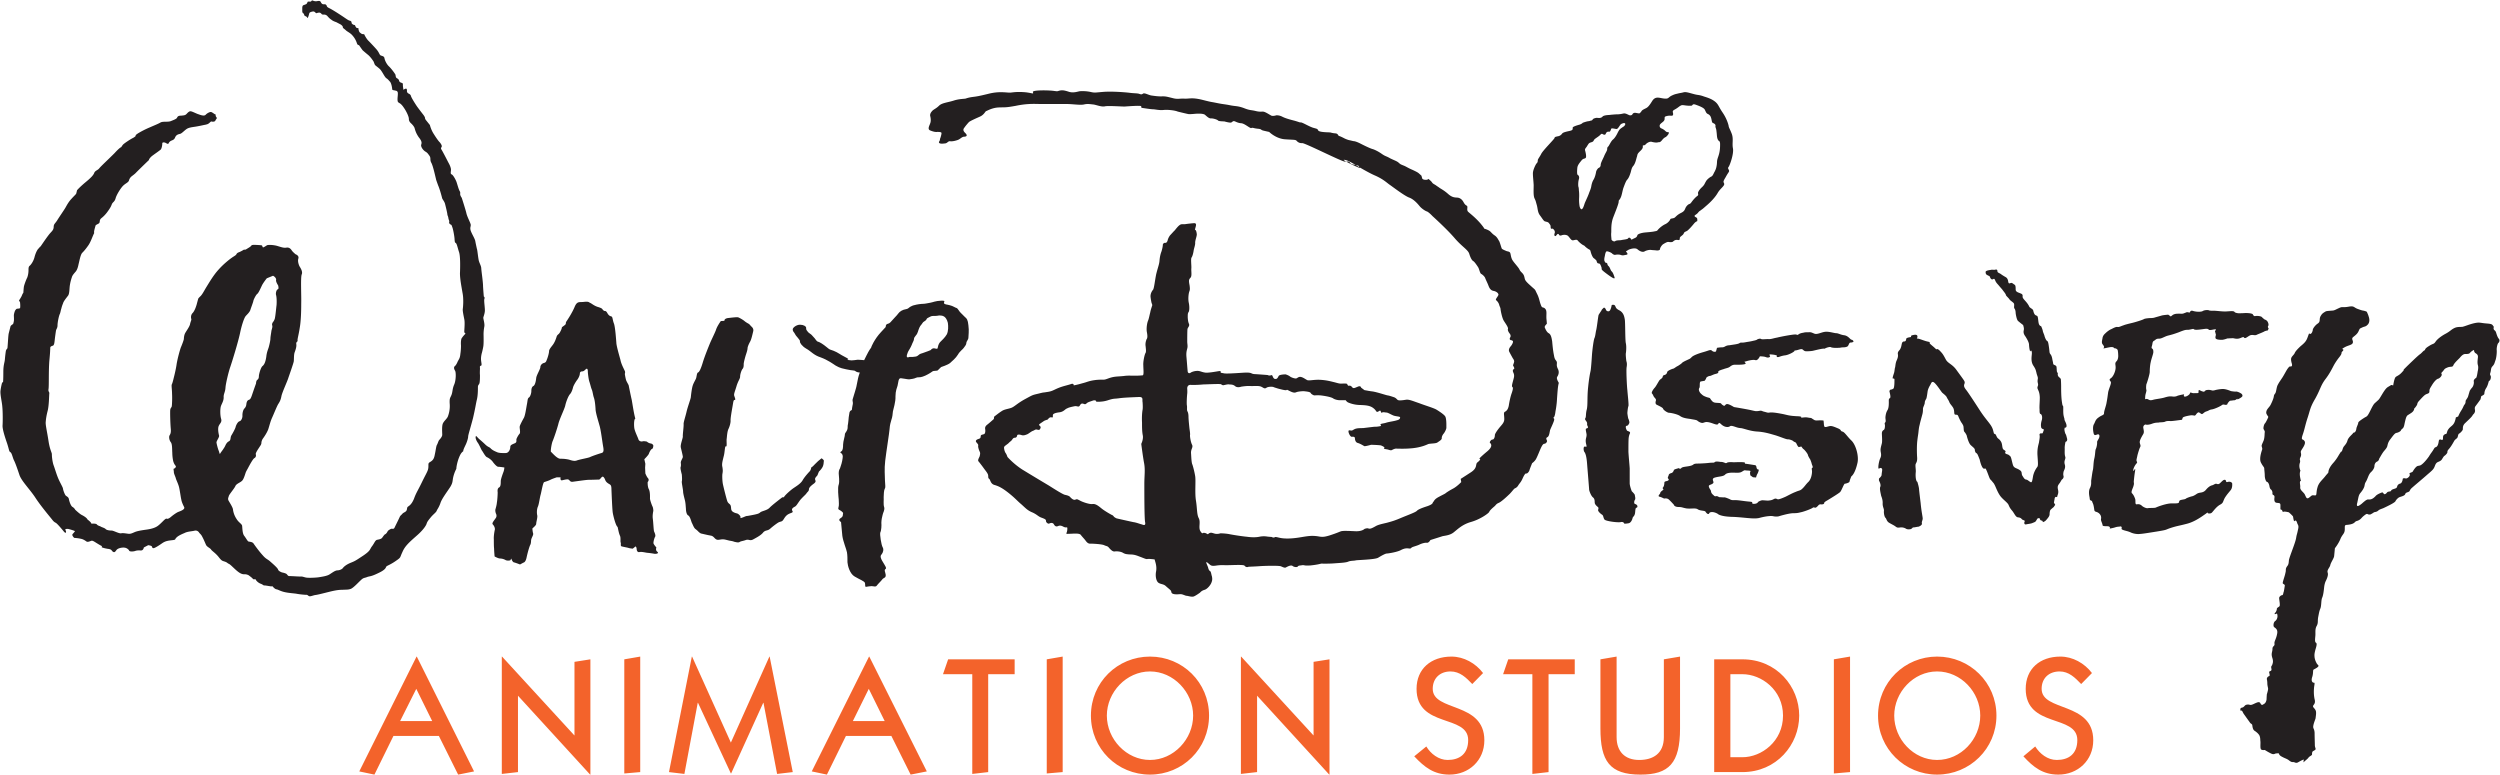 <svg height="775" viewBox="-.086 0 500.193 154.906" width="2500" xmlns="http://www.w3.org/2000/svg"><path d="m74.827 154.906 3.802-7.734h9.095l3.853 7.734 3.186-.64-11.458-22.974h-.051l-11.458 22.973 3.031.64zm5.138-10.708 3.237-6.453 3.186 6.453m13.924 10.571v-23.476h.051l14.49 15.788v-14.736l3.185-.504v23.065h-.05l-14.439-15.788v15.284m21.272.275v-22.835l3.186-.55v23.11m5.754.001 4.573-23.11h.051l7.759 17.206 7.707-17.206h.051l4.625 23.11-3.135.366-2.723-14.232h-.05l-6.424 14.14h-.05l-6.578-14.14h-.05l-2.672 14.232m28.515.137 3.803-7.734h9.095l3.853 7.734 3.237-.64-11.51-22.974h-.05l-11.458 22.973 3.031.64zm5.19-10.708 3.186-6.453 3.186 6.453m11.663-9.382 1.028-2.974h13.308v2.974h-5.293v19.587l-3.185.366v-19.953m14.9 19.861v-22.835l3.186-.55v23.11m5.651-11.302c0 6.635 5.293 11.806 11.819 11.806s11.817-5.171 11.817-11.807c0-6.635-5.292-11.806-11.817-11.806s-11.818 5.17-11.818 11.806zm3.187 0c0-4.669 3.905-8.833 8.632-8.833s8.632 4.164 8.632 8.832c0 4.714-3.905 8.878-8.632 8.878s-8.632-4.164-8.632-8.878m26.821 11.67v-23.476h.05l14.49 15.788v-14.736l3.186-.504v23.065h-.051l-14.438-15.788v15.284m33.86-5.125c.873 1.465 2.466 2.7 4.265 2.7 2.363 0 4.11-1.19 4.11-3.981 0-5.217-10.328-2.334-10.328-10.251 0-3.981 2.878-6.452 6.988-6.452 2.467 0 4.83 1.327 6.32 3.294l-2.158 2.197c-1.233-1.281-2.466-2.517-4.367-2.517-2.055 0-3.546 1.327-3.546 3.478 0 4.622 10.328 2.517 10.328 10.297 0 4.027-3.083 6.864-6.988 6.864-3.083 0-4.984-1.465-7.039-3.661m17.778-16.429 1.028-2.974h13.307v2.974h-5.24v19.587l-3.238.366v-19.953m29.545-3.523v14.369c0 6.956-2.21 9.244-7.913 9.244-6.217 0-8.016-2.746-8.016-9.244v-13.82l3.238-.55v16.109c0 2.883 1.644 4.576 4.521 4.576 2.775 0 4.933-1.281 4.933-4.576v-15.56m10.07 22.562h5.652c6.834 0 11.356-5.492 11.356-11.304s-4.522-11.257-11.356-11.257h-5.652zm3.237-19.587h2.415c3.803 0 8.119 3.158 8.119 8.283 0 5.171-4.316 8.329-8.119 8.329h-2.415m20.707 3.249v-22.835l3.237-.55v23.11m5.601-11.302c0 6.635 5.343 11.806 11.817 11.806 6.526 0 11.87-5.171 11.87-11.807 0-6.635-5.344-11.806-11.87-11.806-6.474 0-11.817 5.17-11.817 11.806zm3.237 0c0-4.669 3.853-8.833 8.58-8.833 4.779 0 8.632 4.164 8.632 8.832 0 4.714-3.853 8.878-8.632 8.878-4.727 0-8.58-4.164-8.58-8.878m28.208 6.178c.925 1.465 2.466 2.7 4.316 2.7 2.364 0 4.11-1.19 4.11-3.981 0-5.217-10.327-2.334-10.327-10.251 0-3.981 2.826-6.452 6.936-6.452 2.467 0 4.83 1.327 6.32 3.294l-2.158 2.197c-1.233-1.281-2.466-2.517-4.316-2.517-2.106 0-3.596 1.327-3.596 3.478 0 4.622 10.327 2.517 10.327 10.297 0 4.027-3.083 6.864-6.988 6.864-3.082 0-4.984-1.465-6.987-3.661" fill="#f3632b"/><g fill="#231f20"><path d="m53.298 55.602s-.565.686-.925 1.327c-.308.64-.719 1.601-.976 1.784s-.668 1.007-.77 1.327c-.052.367-.463 1.373-.617 1.877-.154.549-.874 1.098-1.028 1.373-.154.229-.565 1.144-.976 2.974-.36 1.876-1.747 6.315-2.055 7.185-.309.915-.874 3.203-.925 4.073s-.411 1.235-.36 1.922c0 .732-.41 1.281-.565 1.784-.154.55-.154 1.785.051 2.472.206.686-.205.87-.462 1.418-.257.55-.051 1.556.05 1.922.104.367-.513 1.053-.513 1.419.051.366.257 1.144.411 1.556.205.457.205.96.36.594.205-.32.513-.686.668-.96.205-.275.36-.641.36-.641s.256-.595.667-.778c.463-.23.257-.733.514-1.19.257-.412.822-1.419.873-1.785.103-.32.412-.961.771-1.053.36-.091.617-.732.565-1.19 0-.411.103-1.052.411-1.372.36-.367.36-.732.412-1.098.102-.32.154-.504.513-.641.36-.092.514-.778.822-1.648.309-.915.566-1.601.566-1.601s0-.55.257-.733c.256-.182.308-.457.308-.686 0-.275.154-.824.154-.824s.257-.96.565-1.235c.36-.275.617-.824.77-1.877.104-1.052.463-1.693.515-2.013.103-.366.308-1.236.308-1.602s.154-1.144.206-1.601c.102-.412.256-.778.154-1.053-.103-.275.103-.595.103-.595s.41-.457.462-1.006c.103-.504.205-1.648.308-2.517.051-.916 0-1.602-.103-1.968-.102-.32.052-1.053.36-1.144.257-.092.051-.778.051-.778s-.462-.687-.41-1.053c.102-.366-.36-.778-.617-.87l-1.234.504zm8.016-52.124c.308-.092-.411-.366-.463-.412-.05-.091-.103-.274-.154-.366-.051-.137-.205-.137-.205-.183a.793.793 0 0 1 -.103-.366v-.641c0-.183.05-.412.154-.504.154-.091.565-.182.72-.32l.256-.457c.206.05.617 0 .617 0s.154-.229.257-.229c.154.05.41.183.77.183.36-.05.771-.183.925.137s.309.458.565.458c.309 0 .36-.05.566.182.154.183-.051.32.668.641.719.367 2.26 1.373 2.928 1.83.668.458.874.595 1.13.642.258.091.309.229.309.366s.051.229.257.366c.154.138.462.092.462.23 0 .136.257.457.257.457l.411.091v.23s.103.411.206.548c.154.138.36.32.514.367.154.049.462 0 .462.137.051.137.462.915.874 1.281.36.367.924.961 1.54 1.648.617.732.566 1.098.874 1.235.36.138.617.138.72.504.05.412.41 1.19.873 1.647.463.412 1.233 1.465 1.336 1.694.051.274.051.549.257.686.206.092.463.32.463.504 0 .183.308.366.308.366s.514.137.462.32c-.05.23.103 1.144.103 1.144s.514-.366.617-.183c.154.183.05.412.103.595.05.183.256.32.256.32s.411.137.514.457c.051.32.77 1.465 1.233 2.151.463.641 1.285 1.693 1.285 1.693s.308.412.308.595c0 .229.206.457.206.457l.77.961s.206.916.771 1.785c.514.824.976 1.464 1.182 1.648.154.182.514.64.411.915-.154.274-.206.32 0 .64.205.32 1.079 2.014 1.285 2.426.205.366.462.824.565 1.373.05.504-.206.96.154 1.098.308.137.822 1.099.976 1.556.154.458.36 1.236.514 1.556.103.32.257.32.205.732-.05.367.309.824.309.824s.77 2.38.925 3.066c.154.732.77 1.83.873 2.288.051.458-.205.55 0 1.236.257.732.874 1.647.925 2.15.103.55.257 1.236.308 1.465.103.183.257 1.968.411 2.471.154.504.411.915.463 1.373 0 .457.36 2.746.36 3.661.05.915.154 2.06.154 2.06s.256.091.102.503c-.102.412.155 1.83.103 2.425-.051.595-.308 1.144-.308 1.327 0 .23.308 1.19.205 1.74a8.273 8.273 0 0 0 -.154 1.51c0 .366.051 1.876-.051 2.47-.103.595-.257 1.19-.257 1.19s-.205.641-.205 1.282c0 .64.256 1.327 0 1.373-.309.091-.206.274-.206.549s-.051.915 0 1.327c0 .366 0 1.281-.103 1.647-.102.32-.308.32-.308.778 0 .595 0 1.785-.257 2.7-.205.961-.257 1.465-.72 3.478-.513 1.968-.975 3.387-.975 3.707s-.206.961-.36 1.327c-.103.32-.668 1.281-.617 1.602-.36.274-.565.549-.873 1.327s-.514 1.785-.514 2.196a6.94 6.94 0 0 0 -.668 1.877c-.102.594-.05.915-.514 1.693-.513.824-1.747 2.425-2.003 3.295-.309.87-.566 1.144-.72 1.464-.103.367-.565.641-1.13 1.282-.565.686-.822 1.006-.925 1.418-.154.412-.72 1.282-2.055 2.426-1.336 1.19-2.261 1.967-2.775 3.203-.565 1.19-.205 1.007-1.336 1.785-1.182.823-1.747.915-1.9 1.144-.104.183-.104.594-1.594 1.281-1.49.732-1.695.595-2.21.778-.513.23-.718.092-1.232.595-.514.457-1.49 1.556-2.056 1.785-.565.182-.77.137-1.644.182-.873 0-1.593.138-2.877.458-1.285.32-2.158.549-2.62.594-.463.092-.977.32-1.182.23-.206-.05-.309-.32-.617-.275-.257 0-1.336-.092-2.004-.23-.668-.09-1.541-.136-2.312-.32-.822-.182-1.284-.503-1.593-.548-.36-.05-.719-.504-.719-.504s0-.137-.308-.092c-.309 0-1.08-.183-1.388-.183s-.205-.137-.822-.366c-.565-.229-.873-.686-.873-.686s0-.23-.309-.183c-.36 0-.205 0-.41-.183-.206-.229-.566-.457-.72-.595a1.661 1.661 0 0 0 -.77-.229c-.206 0-.617.092-1.388-.503-.72-.55-1.439-1.373-1.798-1.556-.411-.183-.309-.275-.822-.457-.514-.183-.617-.092-1.285-.961-.668-.824-1.284-1.144-1.49-1.465-.205-.32-.822-.503-1.028-.96-.205-.458-.462-1.1-.719-1.557-.205-.457-.462-.64-.616-.823-.103-.183-.412-.595-1.028-.412-.668.137-1.336.137-1.953.457-.668.275-1.336.595-1.644.961-.308.32 0 .366-.77.457-.771.092-1.336.138-2.004.595-.72.504-1.44.961-1.747 1.007-.36 0-.206-.275-.411-.412-.206-.137-.668-.183-.668-.183l-.874.458s-.051.549-.514.594c-.41 0-.77-.049-1.181.092-.36.137-1.13.183-1.234-.05-.05-.182-.462-.548-.873-.594-.411-.092-1.387.05-1.696.504-.308.457-.462.457-.719.274s-.154-.457-.976-.549c-.874-.137-1.233-.32-1.233-.32l.05-.229s-.308-.137-.821-.457c-.566-.32-1.028-.732-1.336-.595-.36.137-.72.275-.925.137-.206-.137-.617-.457-1.13-.549-.566-.137-1.336-.183-1.336-.183s-.566-.503-.309-.778c.257-.274.565-.64.411-.594-.36-.183-1.284-.412-1.284-.412s-.771-.092-.565.23c.205.32.154.914-.412.182-.565-.686-1.284-1.51-1.541-1.648-.308-.137-.514-.366-.72-.64-.205-.275-2.311-2.746-3.39-4.44-1.13-1.691-2.673-3.202-3.135-4.438-.41-1.236-.822-2.426-1.13-3.02-.257-.55-.411-1.465-.72-1.602-.256-.138-.205-.412-.616-1.693-.462-1.328-.976-2.93-.925-3.661.051-.733.051-2.746-.051-3.707-.051-.915-.462-2.471-.36-3.25.103-.823.309-1.555.309-1.555l.205-.183s.051-.55.051-1.968c0-1.464.257-1.876.309-2.517.05-.64.154-1.464.205-1.739.051-.229.308-.503.308-.503.103-1.053.155-2.563.257-2.975.103-.412.309-1.19.36-1.419.051-.182.514-.457.514-.457s.103-.275.154-.595 0-.869 0-1.144c0-.229.154-.778.257-.96.154-.23.257-.367.462-.367.206 0 .514-.092.514-.092.103-.366 0-1.19 0-1.19l-.206-.366s.412-.594.566-.96c.103-.32.308-.595.308-.595s.051-.824.103-1.19c.05-.32.41-1.327.668-1.83.205-.55.257-1.099.257-1.465 0-.412 0-.732.257-.915.256-.23.77-.916.976-1.83.257-.916.616-1.511.822-1.648.616-.778.205-.138.205-.138s1.13-1.693 1.696-2.425c.565-.778 1.028-.961 1.079-1.648 0-.64.206-.64.668-1.327.411-.686 1.439-2.15 1.696-2.608.256-.457.616-1.144 1.181-1.74.566-.64.925-.914.977-1.097.05-.183.154-.641.154-.641s.462-.55 1.593-1.51c1.181-.961 1.695-1.51 1.85-1.968.205-.457.667-.504.976-.87.308-.411 1.9-1.876 3.082-3.066 1.13-1.235 1.336-1.19 1.336-1.19s.103-.182.309-.457c.205-.274 1.541-1.144 2.004-1.373.462-.229.616-.457.616-.457s-.308 0 .463-.504c.77-.457 1.49-.823 2.363-1.19.822-.366 1.644-.686 2.107-.96.462-.275 1.438-.05 2.055-.275.565-.23 1.079-.412 1.233-.64.103-.184.154-.458.822-.458.668-.05.874-.092 1.13-.367.257-.274.514-.549.823-.503.36.049 1.284.549 1.541.594.257.092 1.13.458 1.439.092.308-.32.77-.549 1.027-.549s.771.504.977.504c-.051.411.103.457.205.64.051.23-.154.275-.257.55-.103.274-.514.274-.72.229-.205-.092-.307.137-.564.32-.257.229-.463.229-.771.32-.36.049-.617.137-1.387.274-.822.183-1.799.183-2.364.595s-.976.915-1.336.961c-.41.092-.72.229-.925.686-.154.458-.513.55-.719.641a1.04 1.04 0 0 0 -.514.412c-.103.183-.103.366-.514.137-.41-.274-.873-.229-.822.05 0 .228-.102 1.052-.36 1.235-.256.229-1.13.824-1.49 1.098-.41.275-.821.732-.821.961-.771.732-2.364 2.288-2.62 2.563-.258.275-.669.55-.823.686-.205.138-.462.458-.565.87-.154.412-.72.549-1.233 1.098-.514.55-1.285 1.83-1.439 2.471-.206.687-.514.687-.72 1.099-.154.366-.205.64-1.027 1.739-.822 1.052-1.233 1.098-1.336 1.418-.154.32 0 .504-.257.732-.257.183-.616.275-.668.458-.05.229-.41 1.281-.257 1.464-.308.55-.668 1.74-1.181 2.471-.514.732-.823 1.099-1.234 1.51-.36.412-.565 1.694-.719 2.243-.103.549-.257 1.052-.514 1.419-.257.32-.72.777-.822 1.19a9.068 9.068 0 0 0 -.41 1.647c-.104.686-.052 1.647-.36 2.06-.309.41-.874 1.097-.977 1.463-.154.412-.257.641-.36 1.099-.154.457-.154.732-.308 1.098-.205.412-.462 1.693-.462 2.288 0 .55-.257.732-.308 1.053-.052.32-.206 1.418-.257 1.922-.051.457-.103 1.052-.411 1.098-.36.092-.463.275-.463.275-.051.686 0 .732-.205 2.837-.155 2.15-.051 4.942-.155 5.537-.102.595.206.55.155.915-.051.412-.051 2.517-.36 3.57-.257 1.052-.308 1.556-.36 2.15-.05.595.309 2.06.566 3.799.256 1.693.667 2.288.667 2.608s.052 1.236.309 2.105c.308.824.514 1.602.873 2.517.36.916.925 1.83 1.028 2.197.051.412.36 1.236.565 1.464.206.183.514.275.617.641.05.32.36 1.465.77 1.648.36.229.514.549.514.549s.77.732 1.233 1.006c.463.23 1.08.595 1.233.961 0 0 .72.504.771.824 0 0 .874-.091 1.08.137.205.275.616.32.821.458.206.137.72.229.977.503.256.23.873.275 1.181.275.36 0 1.49.64 1.901.549.36-.092 1.028.05 1.44.092.41.049.718-.092 1.232-.32.514-.23 1.388-.367 2.004-.458.668-.091 1.85-.229 2.62-.778.771-.549 1.542-1.601 1.799-1.464s.72-.23.925-.412c.205-.183.873-.686 1.336-.915.462-.183 1.49-.504 1.233-1.007s-.514-1.098-.565-1.51c-.103-.366-.309-1.968-.463-2.517-.154-.595-.514-1.327-.616-1.647-.051-.32-.411-.961-.411-1.327 0-.32-.155-.687.05-.687.206-.049.463-.366.309-.549s-.36-.504-.411-.732c-.103-.183-.257-1.144-.257-1.876-.051-.733 0-1.648-.257-2.06a1.658 1.658 0 0 1 -.36-1.235c.052-.32.412-.412.309-1.51-.103-1.099-.154-3.433-.103-3.799.051-.412.257-.412.308-.732.051-.366.103-1.602.051-2.471 0-.824-.154-1.648-.05-1.876.153-.275.359-1.19.359-1.19s.462-1.74.616-2.929c.206-1.19.617-2.654.823-3.25.256-.594.616-1.555.616-1.738s.051-.778.257-1.144c.154-.32.873-1.281.976-1.785.103-.549.309-.824.257-1.052-.103-.275-.103-.824.257-1.19.411-.412.72-1.373.822-1.74.103-.411.308-1.143.308-1.143s0-.05.36-.412c.411-.32.822-1.19 1.336-2.014.514-.823 1.387-2.333 2.415-3.432.976-1.098 2.21-2.059 2.62-2.334.36-.274.822-.457.925-.732.154-.274.411-.32.617-.412.205-.091.565-.274.77-.411.206-.138.257.049.566-.138.36-.229.873-.503.976-.686.154-.23.514-.183.77-.183.309 0 1.131.049 1.337.092.205.049.102.549.41.366.309-.137.514-.32.72-.412.205-.049.976-.092 1.901.137.925.275 1.387.458 1.901.367.565-.092.874.229 1.08.549.205.32.77.778.77.778s.72.229.565.824c-.205.594.103 1.327.206 1.555.154.275.719 1.053.462 1.648s-.051 4.347-.103 5.857c0 1.51-.05 3.478-.308 4.897-.205 1.373-.514 2.334-.41 2.517.05.183-.36.183-.258.732.051.504-.154 1.098-.36 1.648-.154.549-.102 1.327-.154 1.739-.05.366-.873 2.7-1.079 3.295-.154.594-1.233 2.883-1.387 3.66-.154.824-.36 1.145-.616 1.556-.257.367-.925 2.06-1.285 2.838-.36.823-.514 1.601-.77 2.334-.31.732-.72 1.327-.977 1.693-.257.32-.36.732-.36.915 0 .229-.102.457-.308.732-.154.275-.873 1.236-.822 1.556.103.32 0 .641-.257.778-.308.137-1.028 1.51-1.182 1.785-.102.229-.36.64-.462.87-.154.182-.411 1.51-.874 1.921-.462.412-1.13.55-1.336 1.099-.256.503-1.233 1.647-1.284 1.922-.051.274-.257.503-.051.915.257.457.77 1.235.873 1.693a4.45 4.45 0 0 0 .72 1.968c.462.778 1.13 1.007 1.13 1.464.051.458.051 1.465.411 1.922.36.458.668 1.099.874 1.144.205.05.719.05.976.367.205.32 1.13 1.601 1.85 2.38.667.777.976.777 1.438 1.19.514.456 1.593 1.372 1.644 1.692.103.32.771.55.771.55s.72.137.925.32c.205.182.257.457.668.411.36 0 1.644.092 2.107.092.462-.049.77.183 1.335.23.514.048 1.799 0 2.364-.093.514-.091 1.644-.229 2.158-.594.514-.32 1.028-.732 1.49-.778.463 0 .976-.23 1.13-.457.206-.275.668-.687 1.542-1.053.925-.366.976-.412 2.569-1.464 1.541-1.053 1.233-1.236 1.747-1.877.514-.686.617-1.235 1.079-1.281.462-.092.822-.183.976-.457.206-.275.411-.595.565-.641.206-.092.411-.412.514-.641.154-.183.617-.457.77-.457.206 0 .412.091.566-.183.103-.23.976-1.968 1.08-2.243.153-.274.41-.412.564-.64.206-.183.668-.32.771-.595.154-.275.051-.55.257-.732.205-.183.72-.367 1.233-1.602.463-1.281.77-1.602 1.644-3.432.874-1.785 1.182-2.151 1.233-2.838.052-.732-.102-.823.36-1.098.463-.274.77-.549.925-1.464.205-.915.257-1.602.411-1.922.206-.32.308-.87.514-1.053.205-.229.565-.64.565-1.007 0-.411-.103-1.601.103-2.196.257-.595.822-.961 1.027-1.465.206-.549.463-1.464.36-2.608-.051-1.098.103-1.053.36-1.693.257-.687.154-1.144.513-2.014.411-.87.411-2.517.206-2.837-.206-.32-.308-.686-.051-.915.257-.183.514-.778.514-.778s-.051.049.257-.504c.308-.503.308-.96.36-1.327.05-.32.102-.915.102-1.51-.051-.595 0-1.373.205-1.556.155-.229.309-.412.566-.686.257-.275 0-.183-.103-.412-.051-.183.154-1.785 0-2.563s-.36-1.739-.308-2.105c.05-.32.205-1.968-.051-3.203-.206-1.236-.514-2.746-.514-3.936.05-1.19.102-3.478-.206-4.302-.257-.778-.41-1.601-.616-1.739-.206-.137-.206-.182-.257-.732 0-.503-.308-2.15-.463-2.47-.102-.321-.154-.458-.308-.504-.205-.092-.36-.275-.308-.504.05-.275-.051-.275-.154-.732-.051-.458-.206-.595-.206-.778 0-.23-.308-1.51-.462-2.105s-.566-.916-.617-1.282c-.103-.411-.462-1.739-.77-2.425-.257-.732-.412-1.098-.463-1.419-.103-.366-.565-2.562-.925-3.157-.308-.595 0-.87-.36-1.373-.36-.504-.41-.595-.873-.87-.463-.32-.874-.96-.77-1.327.102-.32.205-.64-.463-1.464-.617-.87-.77-1.556-.874-1.922-.154-.32-.308-.504-.565-.778-.257-.23-.565-.504-.565-1.007 0-.549-.617-1.693-.976-2.196-.36-.55-.617-.778-.822-.916-.206-.137-.463-.183-.463-.64-.051-.458.154-1.373 0-1.648s-.257-.183-.462-.275c-.206-.049-.617-.049-.617-.274 0-.275-.154-1.144-.411-1.465-.308-.32-.411-.503-.77-.732-.36-.274-.823-1.373-1.285-1.83-.514-.458-.822-.641-.976-.824-.103-.183-.257-.64-.257-.64s-.566-.916-1.13-1.374c-.515-.411-1.08-.915-1.08-.915s-.41-.549-.616-.87c-.206-.32-.36-.049-.514-.503a4.29 4.29 0 0 0 -.874-1.556c-.462-.549-.976-.732-1.336-1.052-.308-.32-.616-.412-.616-.641 0-.275-.463-.55-.463-.55l-.873-.457s-.617-.183-.925-.457c-.36-.23-.565-.457-.77-.686a.911.911 0 0 0 -.669-.367c-.102 0-.462.05-.565-.137-.154-.183-.36-.32-.668-.229-.36.05-.36.183-.514 0-.205-.183-.308-.32-.667-.229-.412.092-.566.183-.617.412-.051.183-.257 1.098-.462.824m48.811 86.81c.514.503 1.336 1.464 1.953 1.418.616 0 1.027.05 1.49.137.462.092 1.079.412 1.695.23.565-.23 2.26-.504 2.672-.687.462-.229 1.85-.686 2.158-.778.36-.092.72-.137.514-1.235-.206-1.145-.463-3.433-.77-4.394-.258-.96-.772-2.517-.772-3.295-.05-.778-.154-1.784-.36-2.288-.153-.503-.205-1.052-.359-1.464-.205-.457-.308-1.053-.514-1.648-.205-.64-.308-1.922-.308-1.922s.051-.823-.308-.64c-.309.229-.411.457-.771.503-.36 0-.514.183-.514.412 0 .275-.154.732-.462 1.19-.36.457-.874 1.327-.925 1.693-.103.366-.257.87-.565 1.236-.36.366-.823 1.601-.977 2.334-.154.686-1.181 2.745-1.387 3.706-.257.961-.822 2.655-1.13 3.387-.155.32-.411 1.647-.36 2.105zm-14.387-2.563s.617.503 1.233 1.098c.617.595.822.504 1.08.778.256.275.616.504 1.181.732.514.275 1.233.23 1.85.23.616 0 .925-.733.925-1.19 0-.412.308-.504.822-.733.565-.183.36-.594.41-.87.104-.274.36-.777.618-1.052.256-.274-.052-1.235.05-1.51.052-.275.566-1.236.823-1.693.257-.458.462-1.922.616-2.746.154-.778.103-1.144.411-1.327.257-.183.463-.87.463-1.236s.05-.87.41-1.052c.36-.183.515-1.099.566-1.602.051-.549.822-1.785.822-2.15 0-.367.308-.779.77-.87.412-.137.412-.366.566-.732.154-.367.411-1.236.411-1.602s.411-.824.72-1.236c.36-.457.616-1.098.77-1.601.154-.55.411-.458.668-.916.257-.457.411-.823.411-1.052 0 0 .257-.183.617-.457.308-.275.05-.367.308-.733.257-.366 1.182-1.784 1.644-2.928.514-1.19.977-.824 1.901-.961.977-.092.874.091 1.234.229.36.182.668.503 1.438.778.822.229.925.411.925.411s.257.412.514.412.36.137.616.595c.309.412.463.412.72.503.257.092.205.687.514 1.465.257.778.41 3.157.462 3.752 0 .641.617 2.7.822 3.478.154.824.668 1.74.822 2.105.206.32.051.687.051.687s.103.686.206 1.052c.051.367.462.961.565 1.236.051.229.36 1.83.617 2.929.205 1.144.41 2.654.719 3.752-.257 0-.308 1.144-.206 1.876.103.687.72 1.877.823 2.243.102.366.565.503.822.412.257-.092.873.049.873.049s.257.274.72.366c.462.05.565.412.565.412s0 .594-.257.686-.514.641-.617.915c-.05.275-.925 1.145-.925 1.145l.206.915-.051.778.05 1.144s.258.686.566 1.007c.257.366-.103.732-.103.732s-.05.96.257 1.464c.257.55.206 1.602.206 1.83 0 .275.308 1.145.462 1.51.206.32.206.962.206.962s-.206.87-.103 1.556c.103.732.154 2.288.257 2.562.103.23.36.778.206 1.053-.155.229-.412 1.144-.309 1.373.103.274.565.778.565.778s-.256.549.206.87c.411.366-.463.457-.72.366-.256-.05-.873-.138-1.387-.183-.565-.092-1.079-.23-1.49-.138-.462.092-.565-.411-.565-.686a.668.668 0 0 0 -.205-.457l-.566.457s-.565-.05-.822-.137c-.257-.092-1.13-.23-1.387-.32-.308-.05-.103-.504-.206-.778-.102-.23.052-.961-.154-1.373-.205-.458-.308-1.053-.462-1.74-.36-.182-.874-2.196-.976-2.882-.103-.687-.206-3.432-.257-4.577 0-1.144-.257-.915-.822-1.372-.514-.412-.36-.687-.72-1.099-.36-.457-.616.458-.976.458s-1.49.049-2.158.049c-.72.049-2.21.274-2.929.366-.668.137-.668-.229-.976-.412-.257-.137-.873.05-1.285.138-.462.091-.308-.595-.308-.595h-.77s-.977.32-1.285.504c-.36.182-.976.366-1.233.457-.257.092-.565 2.06-.72 2.563-.154.549-.308 1.784-.513 2.288-.257.549-.257 1.327-.155 1.784.103.412-.205 1.328-.205 1.694 0 .32-.514.686-.77.96 0 0 .05.642.153.962.103.366-.36.87-.41 1.418 0 0 0 .595-.155.87-.154.274-.462 1.281-.72 2.425-.205 1.144-.667 1.144-.667 1.144l-.668.367s-.822-.32-1.182-.412c-.36-.05-.565-.778-.565-.778l-.206.366s-.565.137-.924-.05a2.458 2.458 0 0 0 -1.13-.32c-.36 0-1.08-.41-1.08-.41s-.102-1.145-.102-1.557c-.052-.457-.052-1.327-.052-1.876-.05-.504.103-1.556.206-1.922.051-.366-.154-.778-.411-1.053-.257-.229.257-.778.565-1.235.36-.458.051-.961.051-.961s-.154-.412-.103-.778c.103-.367.257-.87.309-1.419.102-.549.154-1.693.154-2.013-.051-.367-.051-.824.308-1.007.308-.183.308-.778.308-1.236 0-.412.411-1.51.566-1.922.154-.457.154-.824.154-.824s-.925-.137-1.182-.137c-.257.05-.77-.503-1.079-.915-.257-.412-.873-.87-1.233-1.007-.36-.183-.822-1.144-1.028-1.373-.154-.274-.565-1.235-.822-1.556-.257-.366-.565-1.052-.308-1.327m48.966-22.977.72-.05s-.103-.412.668-.55c.822-.09 1.85-.228 2.106-.136.257.091.977.503 1.234.732.308.274.924.594.924.594l.463.504s.514.366.36.961c-.155.64-.36 1.602-.617 2.06-.257.457-.514 1.052-.514 1.326s-.154.778-.308 1.236c-.154.457-.463 1.602-.463 1.922 0 .366 0 .732-.257 1.007-.205.274-.462 1.052-.462 1.51 0 .412-.308.686-.668 1.739-.308 1.098-.616 1.693-.514 2.06.103.366.36.869.103.869s-.257.274-.411 1.144c-.154.915-.463 2.563-.411 3.02 0 .412-.154 1.053-.411 1.602-.257.503-.309 1.464-.36 1.922-.103.457.103 1.739-.154 1.602-.257-.183-.206 1.144-.463 2.013-.205.87-.41 1.51-.256 2.105.102.641.102.87 0 1.419-.052.503 0 1.51.102 2.013.103.504.668 2.792.874 3.387.205.594.616.503.72 1.052.102.504-.052.87.564 1.19.617.32.72.092 1.182.595s-.154.686.462.503c.566-.183.771-.366 1.13-.366.31-.05 1.285-.229 1.645-.32.36-.092.617-.137.925-.412.36-.274 1.336-.366 1.85-.915.513-.55 2.569-2.105 2.569-2.105s.154.183.41-.183c.258-.366 1.183-1.19 1.696-1.556.514-.366 1.49-.915 1.901-1.602.412-.732 1.182-1.556 1.44-1.83.256-.275.307-.778.307-.778s.206-.092.463-.366c.257-.275.925-.916.925-.916l.668-.549s.565.32.462.595c-.05.274 0 .549-.205 1.052-.257.55-.771 1.007-.771 1.007s-.154.366-.257.641c-.051.23-.411.412-.514.778-.05.366.36.504-.205.961-.617.457-1.028.824-1.028 1.19s-.36.549-.514.824c-.154.229-.565.549-1.181 1.235-.566.732-.771 1.19-1.08 1.373-.359.183-.616.366-.616.64 0 .23.36.413-.051.595-.463.183-.77.275-1.13.641-.36.367-.514.824-.771 1.007s-.411.092-.874.366c-.41.275-1.027.733-1.541 1.19-.514.458-.925.23-1.387.732-.412.55-1.285 1.007-1.953 1.373-.72.412-.873-.049-1.49.138-.617.229-1.028.229-1.285.411-.256.183-.822 0-1.079-.049-.256-.091-.154-.091-.976-.229-.77-.183-1.079-.32-1.695-.229-.566.092-.822.183-1.285-.32-.462-.503-.668-.412-.976-.503-.36-.05-1.439-.32-1.696-.367-.257-.091-.565-.412-.565-.412s-.154-.182-.514-.457c-.36-.229-.565-.915-.77-1.281-.155-.367-.36-1.282-.72-1.465s-.462-.96-.462-1.373c-.051-.457-.051-1.144-.257-1.876-.103-.412-.308-1.19-.308-1.556s-.309-1.739-.257-2.013c.102-.275 0-1.373 0-1.373s-.309-1.144-.257-1.419c.103-.274.103-.594.05-.96 0-.367.412-.916.412-1.145 0-.274-.308-1.418-.411-1.922-.103-.549.41-1.785.41-2.15-.05-.32.206-2.106.155-2.518 0-.457.411-1.601.617-2.562.257-1.007.719-2.243.822-2.746.05-.55.205-1.785.36-2.288.154-.55.513-1.099.667-1.465.154-.32.154-1.144.411-1.235.257-.092.566-.687.977-2.06.41-1.327 1.13-3.066 1.387-3.706.257-.641.976-2.06 1.233-2.746.206-.732.976-1.785.976-1.785"/><path d="m181.854 71.344s1.336.049 1.645-.23c.36-.274.36-.366 1.027-.548.72-.23 1.593-.595 1.593-.595s.257-.366.617-.366c.308 0 .667.229.77 0 .051-.275.154-.824.463-1.19.36-.366 1.027-.961 1.387-1.602.308-.64.308-1.601.206-2.288-.155-.686-.514-1.144-.771-1.281-.257-.183-.874-.275-1.387-.137-.514.091-.874-.092-1.388.182-.565.32-.616.23-.77.595-.206.32-.617.366-.771.686-.206.367-.36.367-.617.916s-.308 1.144-.668 1.51c-.308.366-.41.549-.41.778 0 .274-.309.732-.463 1.19-.154.411-.668 1.235-.668 1.235s-.822 1.602.205 1.144zm-21.888-6.453c.72 0 1.233.32 1.233.595.051.229-.051.229.103.504.205.274.308.457.668.686s.36.32.719.686c.36.32.565.87.873.916.36.091 1.028.503 1.747 1.098.72.594.514.412 1.388.732.925.366 1.182.686 2.363 1.281 1.13.55.257.504.257.504s.617.137.976.137c.36 0 .874-.092 1.234-.137.308 0 1.284.092 1.284.092s.822-1.694 1.08-2.06c.256-.366.359-.457.41-.732.103-.274.514-1.052 1.028-1.785.514-.732 1.182-1.373 1.798-2.059 0 0-.051-.55.411-.64.411-.093.514-.275 1.336-1.19.874-.87.77-1.053 1.387-1.42.617-.366 1.028-.228 1.388-.503.308-.274.668-.457.925-.549.256-.092 1.079-.274 1.747-.32.719 0 1.079-.137 1.695-.229.565-.092 1.028-.366 2.158-.412 1.13-.049.514.23.617.504s.565.229 1.181.412c.617.137 1.08.503 1.336.549.257.091.514.686.822.96.257.275.617.595.874.87.308.23.565.504.668 1.648.154 1.098 0 2.013 0 2.425 0 .457-.411.732-.411 1.098 0 .32-.308.687-.514.961-.154.275-.77.641-1.182 1.373-.41.687-1.182 1.327-1.593 1.693-.462.367-1.747.778-1.747.778s-.41.367-.616.595c-.154.274-.874.049-1.182.32-.36.275-1.284.824-1.9 1.007-.618.229-.977.049-1.337.229-.308.183-1.027.274-1.387.32-.36 0-1.387-.23-1.644-.23-.309 0-.36.184-.463.458-.05.275-.154.687-.205 1.053-.103.366-.411 1.007-.411 2.105.05 1.144-.411 2.471-.514 3.02-.051.55-.103 1.144-.308 1.693-.155.504-.309 1.053-.36 1.83-.051.779-.668 4.577-.874 6.362-.205 1.739-.05 2.883-.05 3.935.05 1.053.153 1.419-.052 1.694-.154.229-.205 1.235-.205 1.647.05.457-.103 1.51.103 2.014.154.549-.257 1.144-.309 1.51-.102.366-.257 1.052-.257 1.601.051.504 0 1.556-.205 1.923-.154.366.205 2.562.462 2.974s.103 1.053-.205 1.419c-.36.366-.257.778.565 2.059.822 1.327-.257.457.154 1.602.36 1.144-.308.96-.565 1.327-.257.366-.874.915-1.13 1.281-.257.32-.617.092-1.028.092-.463.049-.72.049-1.08.137-.307.092-.153-.457-.256-.778-.103-.366-1.08-.686-2.055-1.281-.977-.55-1.388-2.151-1.439-2.838 0-.686 0-1.418-.103-2.013-.102-.595-.77-2.15-.925-3.295-.103-1.144-.257-2.746-.257-2.746s-.719-.412-.102-.778c.616-.366.41-.686.513-.96.051-.275-.719-.687-.719-.687s-.36-.092-.205-.504c.154-.457.05-1.144.05-1.601-.05-.458-.256-2.38 0-2.975.206-.64 0-1.785 0-2.197 0-.457.052-.732.258-1.052.154-.366.462-1.419.513-1.968.103-.503 0-.87-.257-1.052-.308-.138-.205-.23.052-.412.256-.183.308-.732.308-1.327 0-.641.41-1.785.36-2.06 0-.229.256-.411.41-.778.206-.366.103-.64.155-.96.102-.367.205-1.694.205-1.694s.103-.594.154-.96c.103-.367.463-.458.463-.458s.103-.87.205-1.236c.051-.366-.102-.503-.05-.87.102-.366.359-1.235.513-1.692.154-.458.308-1.053.463-1.968.154-.87.308-1.282.462-1.74 0 0-.514 0-.822-.228-.257-.275-.514-.092-1.901-.412-1.439-.275-1.696-.55-2.158-.778-.411-.274-1.542-1.098-2.929-1.602-1.439-.457-1.952-1.235-2.877-1.739-.874-.503-1.336-1.19-1.285-1.464.103-.275-.822-1.053-.976-1.464-.206-.412-.463-.504-.463-.87-.102-.366.72-1.007 1.44-1.007"/><path d="m228.509 80.313c-.103-.32.256-1.007-.72-.96-.976.048-2.62.09-3.802.228-1.182.183-1.079 0-2.364.412-1.335.457-2.62.275-2.466.275.206 0 0-.412-.616-.183-.668.229-.977.32-1.182.503-.206.183-.308.275-.617.138-.257-.092-.462-.092-.616.091-.206.23-.206.55-.668.412-.463-.092-.411-.05-1.13.092-.72.183-.72.229-1.028.366-.309.137-.617.64-1.439.732-.77.092-1.233.275-1.284.504-.052.183.102.64-.257.503-.309-.091-.566.183-.566.183l-.256.275s-.514.137-.72.274c-.205.137-.668.458-.668.458s-.462.274-.257.411c.206.138.309.32.257.504-.102.23-.154.504-.616.366-.463-.137-.514.092-.925.23-.36.137-.822.548-1.13.686-.36.137-.669.274-1.08.183-.36-.138-.822-.183-.925 0-.05.229-.102.457-.41.503-.36 0-.463.183-.617.412-.103.183-.514.457-.668.64-.206.23-.874.595-.925.825-.051.274.103.915.308 1.19.206.274.36.777.36.777s1.233 1.419 3.032 2.563a565.915 565.915 0 0 0 5.24 3.158c1.234.778 2.878 1.83 3.289 1.876.41.092.72.183.925.366.205.23.668.732 1.079.595.36-.137.308-.137.873.137.514.32 2.004.824 2.57.732.616-.091 1.181.367 1.798.87.616.503 1.9 1.235 2.106 1.327.206.049.411.366.411.366s.36.275.566.32c.205.05 2.62.595 3.288.732.668.092 1.284.367 1.695.458.36.137.823.32.668-.458-.154-.778-.154-5.811-.154-7.596 0-1.74.206-2.837-.05-4.21-.258-1.373-.566-3.844-.566-3.844s.462-.916.308-1.694-.154-1.647-.154-2.562c-.051-.915 0-1.968.103-2.517.103-.504 0-1.648 0-1.648zm.154-7.322c-.051-.778.257-2.105.41-2.38.206-.274.104-.869.052-1.418-.103-.595.103-1.19.205-1.419.155-.183.206-.594.052-1.373-.155-.778.05-1.967.256-2.38.155-.411.257-1.006.412-1.6.102-.596.41-1.374.41-1.465 0-.05-.154-.458-.154-.458s-.154-.686-.205-1.281c0-.595.308-1.098.514-1.327.205-.275.36-1.785.616-3.066.309-1.282.617-2.014.668-2.7.051-.732.206-1.419.411-1.922.154-.55.257-1.007.257-1.282 0-.274.308-.457.514-.411.206.049.411-.275.462-.55.052-.228.257-.732.566-1.052.308-.32.616-.686.822-.87.205-.228.616-.823 1.027-1.098.36-.274.771-.091 1.182-.183.36-.049 1.028-.137 1.696-.183.668 0 .257.733.154 1.328.205 0 .308.366.36.778.102.411-.36 1.327-.309 1.876 0 .503-.257 1.098-.308 1.51-.051.366-.206 1.098-.411 1.373-.206.274 0 1.647-.051 2.196-.051.504.154 1.51-.154 1.831-.309.366-.411.457-.206 1.51.154 1.053 0 1.053-.103 1.465-.102.411-.205 1.327-.05 2.059.153.686.153 1.647-.052 1.876-.154.275-.154.412-.154 1.098.051.641.103.916.257 1.282.154.412-.257.686-.308 1.006s-.051 2.106-.051 2.517c0 .367.102.778.05 1.144-.05.412-.308.824-.205 1.923.103 1.144.206 2.654.257 2.974.103.32.36.32.565.183.154-.137.771-.366 1.285-.366.514-.05.925.229 1.541.32.565.137 2.21-.183 2.826-.275.565-.092.36.32.36.32s.308.05.77.137c.463.05 1.645 0 3.649-.137 2.055-.137 1.49.23 2.415.275.924.049 2.569.183 2.569.183s.308.183.668.049c.308-.137.308.229.462.457.103.183.257.32.514.275.257 0 .41-.275.565-.595.206-.32 1.387-.32 1.387-.32s.617.183.925.457c.36.23.874.367 1.13.367.257 0 .463-.367.925-.32.463.049.977.457 1.336.64.36.183 1.388-.137 2.724-.049 1.284.092 1.85.275 2.826.504.976.274.976.274 1.798.229.77 0 .668.137.668.137s.102.32.308.32c.206-.049.411-.049.668.275.257.32.463.183 1.13-.092.617-.275.668.183.668.183l.668.503s.309.05.771.138c.257.049.565.091.925.137 1.028.183 2.62.732 2.929.778.36.05.72.183 1.284.366.514.183.617.55.874.595.257.092.976 0 1.541-.092.617-.092 1.387.275 2.62.687 1.182.457 2.775.915 3.443 1.28.668.413 1.49.962 1.747 1.328.308.412.257 1.922.257 2.242.051.32-.411 1.144-.617 1.328-.154.229-.308.503-.308.823.051.32-.565.641-.873.87-.309.229-1.49.183-1.85.32-.308.137-1.336.64-3.134.824-1.747.182-3.186.049-3.443.091a2.823 2.823 0 0 0 -.668.275c-.257.137-.668-.092-.976-.138-.36-.049-.77-.137-.565-.274s-.309-.366-.617-.504c-.257-.091-2.004-.137-2.004-.137s-1.13.32-1.336.275c-.205-.092-.822-.504-1.336-.641-.513-.137-.565-.778-.565-.961 0-.23-.257-.32-.565-.275-.36.092-.77-.823-.72-1.144.052-.32.514 0 .771-.137.257-.138.514-.32.822-.366.257-.092 1.336-.092 1.336-.092s1.13-.138 1.901-.23c.823-.09.566 0 1.13-.09.617-.093.617-.093.463-.321-.154-.275.514-.229 1.182-.457.617-.183 1.49-.275 2.055-.458.617-.137.668-.412.668-.594 0-.183-.873-.183-1.336-.367-.462-.182-1.13-.594-1.387-.594s-.668-.138-.873 0c-.206.137-.206-.092-.309-.32-.154-.183-.308.091-.616.183-.309.049-.206-.275-.874-.778-.668-.504-1.541-.55-2.569-.595-1.079 0-2.004-.32-2.312-.457-.36-.092-.617-.504-.617-.504h-1.336s-.719-.049-1.181-.366c-.463-.32-2.056-.55-2.518-.595-.462-.049-1.284 0-1.284 0s-.514-.183-.668-.457c-.103-.275-.925-.32-1.234-.366-.36-.05-1.336.049-1.644.182-.308.138-.616.138-1.336-.229-.72-.366-.462-.229-.668-.183-.205.092-1.336-.229-1.695-.32-.411-.137-.771-.229-.925-.32-.206-.049-1.028-.091-1.387.183-.411.275-.617-.092-1.13-.274-.566-.183-1.388-.05-2.107-.092-.72-.05-1.799.137-1.799.137s-.72.275-1.182-.092c-.462-.411-.976-.32-1.233-.366-.308-.049-.72.092-1.027.138-.257.091-.36-.05-.617-.183-.308-.092-3.031.049-3.494.049-.462.049-1.747.137-2.518.091-.77-.049-.719.733-.719.733s.051.686 0 1.052c-.051.412-.154 2.014-.051 2.38.051.412-.051.915.103 1.144.102.183.205.503.205 1.098s.206 2.426.206 2.426.154.96.102 1.19c-.05.182.103 1.372.411 1.967.257.55-.308.87-.205 1.785.05.915.103 1.876.257 2.15.103.275.41 1.374.565 2.335.154 1.006-.103 3.295.154 4.896.257 1.556.154 2.746.565 3.524s-.103 1.83.309 2.563c.41.686.565.366.565.366s.36-.05.668.137c.36.183.205.183.514-.049.36-.183.462-.137 1.079.05.616.182 1.181-.05 1.181-.05s.771 0 1.645.137c.873.183 2.671.458 3.648.55.976.137 1.85.137 2.517 0a4.299 4.299 0 0 1 1.49-.05c.257.05.977.092.977.092s.36.23.616.05c.257-.138.72.136 1.696.228 1.027.092 2.21 0 3.545-.229 1.387-.229 2.004-.32 2.98-.229.976.092 1.182.366 2.775-.137 1.541-.504 1.747-.641 2.26-.824.514-.137 1.799-.05 3.032 0 1.233 0 1.644-.457 1.644-.457s.514-.23.822-.092c.36.137.822-.137 1.336-.412.514-.32 1.13-.457 2.312-.732 1.182-.32 1.645-.457 3.032-1.053 1.336-.549 2.723-1.052 2.98-1.327.257-.274.874-.549 2.158-.96 1.233-.458.925-.642 1.13-.824.206-.23.206-.55 1.182-1.053.925-.503 1.13-.549 1.388-.778.256-.183.667-.457 1.438-.87.77-.411 1.593-1.28 1.593-1.28l-.103-.642s.72-.457 2.055-1.327c1.388-.915.823-1.601 1.285-1.968.976-.777.36-.732.36-.732s.154-.274 1.644-1.51c1.439-1.235.41-1.647.462-1.785.051-.137.257-.549.565-.549.309 0 .463-.549.463-.823-.051-.23.36-.916 1.182-1.877.822-.915.72-1.19.668-2.059-.103-.824.103-.732.36-.915.256-.23.41-.412.565-1.053.102-.686.308-1.739.565-2.47.257-.733.36-1.19.154-1.328-.206-.137.103-1.007.257-1.647.205-.687.05-1.007-.103-1.328-.103-.32-.051-.503.154-.594.154-.05.051-.412-.103-.595s.103-.503.155-.87c.05-.32-.257-.686-.257-.686s-.411-.732-.72-1.327c-.257-.549.309-1.098.309-1.098s.308-.366.41-.732c.155-.412-.256-.458-.462-.504-.205-.092-.205-.32-.05-.549.102-.183.102-.457-.104-.732-.205-.23-.462-.687-.36-.961.104-.275-.513-1.098-.821-1.602-.36-.549-.668-2.15-.668-2.425-.051-.275-.155-.412-.257-.732-.051-.32-.36-.778-.617-.962-.257-.182.463-.823.463-1.144-.051-.32-.463-.64-1.028-.732-.617-.137-.822-.64-1.028-1.19-.205-.503-.513-1.098-.616-1.418-.154-.32-.514-.641-.77-.778-.258-.092-.412-1.007-.617-1.327-.206-.32-.72-1.099-.977-1.236s-.565-.64-.822-1.51c-.308-.824-1.438-1.373-2.929-3.112-1.49-1.739-4.213-4.21-4.418-4.393-.206-.229-.771-.778-1.08-.915-.359-.092-1.078-.595-1.438-1.007-.308-.366-1.13-1.419-2.158-1.785-.976-.366-3.34-2.196-3.956-2.608-.617-.458-1.234-1.053-2.724-1.74-1.541-.64-4.059-2.196-4.521-2.47-.463-.23-1.13-.687-1.799-.733-.667-.049 3.494 1.922 3.186 1.602-.36-.32-.103-.412-.616-.503-.463-.138-1.182-.138-1.388-.504-.205-.366-.462-.229-1.027-.229-.617 0-7.913-3.707-8.53-3.707-.565.05-.925-.229-1.13-.457-.206-.275-.77-.183-2.466-.32-1.747-.183-3.032-1.465-3.032-1.465s-.257-.049-1.027-.229c-.823-.183-.309-.32-1.285-.412-.873-.091-.976-.274-1.233-.137s-1.336-.915-2.055-.96c-.72-.05-1.13-.367-1.388-.413-.308-.049-.36.183-.616.275-.257.092-1.388-.229-1.388-.229s-1.13 0-1.233-.183c-.154-.183-1.027-.457-1.438-.412-.36 0-.72-.32-1.13-.686-.412-.412-2.107-.23-2.107-.23s-.977.093-1.234.05c-.308-.05-1.592-.366-2.158-.504-.513-.229-1.952-.411-2.826-.32-.873.092-1.695-.137-2.106-.137s-1.85-.229-2.158-.274c-.36-.05-.103-.275-.257-.367-.206-.137-2.723.05-3.289.092-.616 0-3.237-.183-3.905-.05-.667.184-1.85-.32-2.363-.365-.565-.05-1.13-.183-1.85 0-.925.182-2.312-.138-4.059-.092h-4.727c-1.593-.05-2.877-.05-4.881.366-2.055.367-2.004.275-3.34.32-1.387.05-2.364.687-2.57.732-.205.092-.41.733-1.232 1.099s-1.953.87-2.21 1.098c-.257.275-.565.64-.77.915-.155.275-.668.595 0 1.236.668.64.154.778-.257.778-.411.049-.771.503-1.182.64-.36.138-1.028.32-1.49.275-.463-.091-.565.32-.976.412-.411.05-.977.137-1.233-.049-.257-.183.102-.457.102-.64 0-.23.103-.413.103-.413s.257-.778.206-1.006c-.103-.183-.566-.183-.823-.183-.256.049-.719 0-1.387-.275-.668-.229-.205-.96-.05-1.418.205-.504.102-1.145 0-1.51-.052-.412.153-.733.513-1.099.41-.32.72-.412 1.284-.96.566-.55 1.799-.642 2.93-1.008 1.13-.366 2.157-.32 2.414-.412.257-.091.72-.229 1.439-.32.72-.091 1.13-.137 3.34-.686 2.209-.504 3.545-.092 4.264-.183.72-.092 1.542-.183 2.98-.049 1.439.183 1.542.412 1.388-.049-.155-.457 3.39-.366 4.213-.23.77.093.565.093 1.079-.048.514-.137.925-.092 1.798.183.874.32 1.696.049 2.158-.05.463-.091 1.593-.049 2.364.138.822.183.873.091 2.723-.05 1.85-.091 4.008.092 4.881.184.874.137 1.696.091 2.055.229.309.091.463.182.771-.05.309-.182.976.23 1.593.367.617.091 1.541.229 2.26.183.72 0 .823.049 1.953.32 1.13.32 1.388.091 2.467.137 1.027.05 1.438-.275 3.545.229 2.158.55 1.593.366 2.929.64 1.336.275 1.541.23 2.671.458 1.13.23 1.44.092 2.724.55 1.233.503 1.438.366 2.363.594.925.229 1.13.092 1.593.137.463.092 1.182.595 1.541.778.309.183 1.028-.049 1.028-.049s.565-.05 1.182.275c.616.32 1.439.549 2.518.823 1.079.32.873.32 1.181.32.36 0 1.49.732 2.415 1.053.925.274.874.183 1.08.549.205.412 2.157.366 2.414.412.257.049.411.137 1.028.183.616.049.462.503.822.549.308.091 1.079.503 1.079.503s.617.275.925.32c.257.05.77.183.77.183s.36-.049 1.44.504c1.078.549 2.054 1.007 2.465 1.098.412.137 1.08.457 1.799.961.72.504.873.412 1.644.87.822.411 1.336.549 1.696.869s.36.32.924.55c.617.228.823.456 1.902.914 1.079.504 1.13.595 1.336.778l.41.367.155.549s.05.229.565.274c.565.05.668-.183.668-.183s.257.183.616.55c.309.411.206.32.823.686.565.412.41.274.719.503.36.275.925.504 1.798 1.282.874.778 1.439.686 1.901.732.463.05.874.366 1.13.824.258.457.36.594.669.778.36.183-.103.823.308 1.235.411.367 1.439 1.144 2.466 2.334 1.028 1.236.668 1.007.668 1.007s.874.229 1.285.594c.41.412.462.504.925.824.462.32.668.824.822 1.053.154.183.462 1.373.565 1.556.154.182.77.411.976.503.154.05.411.05.617.23.205.182.154.731.41 1.326.206.55 1.337 1.648 1.542 2.151.257.55.72.641.925 1.327.206.641-.05.687 1.182 1.785 1.182 1.098.873.64 1.336 1.602.514.96.514 1.556.822 2.334.257.778.462.32.873.778.411.457.155 1.19.257 2.15.103 1.007.051.87.051.87s-.462.412-.41.686c.102.23.359.961.821 1.19.463.275.566 1.007.668 1.602.052.549.155 1.83.36 2.791.154 1.007.411.916.565 1.327.103.367-.154.641.206 1.373.36.687.102 1.236-.051 1.51-.206.275-.154.504.05.961.258.458.206.275.103.778-.102.55-.154 1.282-.256 2.655-.052 1.372-.309 2.608-.309 2.608s-.102 1.053-.36 1.236c-.256.229.103 0 .103.411 0 .367-.668 1.694-.822 2.106-.103.411-.154 1.19-.514 1.418-.41.183-.205.458-.102.732.05.23-.257.595-.514.595s-.463.32-.72.87c-.256.549-.719 1.784-1.027 2.288-.308.457-.72.732-.72.732s-.41 1.007-.513 1.327c-.051.32-.463.824-.668.732-.206-.049-.463.412-.77 1.098-.31.687-.617.916-.823 1.282a1.31 1.31 0 0 1 -.668.594c-.205.092-.462.504-1.028 1.099-.616.595-1.746 1.647-2.26 1.83-.514.23-.566.504-.822.687-.257.229-.925.777-1.028 1.098-.154.32-1.85 1.51-3.648 2.013-1.747.504-2.62 1.419-3.494 2.105-.822.641-1.953.641-2.312.778-.411.138-2.312.733-2.312.733s-.309.594-.72.549c-.36-.05-1.027.137-1.49.366-.462.229-1.233.412-1.49.55-.257.182-.205.274-.565.228-.411-.049-.874-.092-1.644.32s-2.57.687-2.826.687c-.257 0-1.028.411-1.696.823-.616.412-4.162.458-4.521.55-.309.091-.977.048-1.439.228-.462.23-1.644.275-2.877.367-1.234.091-2.364.049-2.57.049-.205.049-.822.229-2.157.366-1.336.092-1.13-.092-1.645-.049-.513.092-.719.05-.873.229-.103.23-.77.183-1.08-.092-.359-.229-1.078.183-1.335.32-.257.138-.72-.137-.976-.229-.257-.137-2.261-.137-4.008-.049-1.798.138-2.466.092-2.62.183-.206.05-.463 0-.668-.274-.206-.23-2.518-.092-3.186-.092-.668.049-1.439-.092-2.518.092-1.027.137-1.027-.05-1.644-.55-.617-.503-.103.412.051.87.103.457.206.64.411.778.206.092.257.778.36 1.007.05.274.154.686-.051 1.19-.154.549-.874 1.418-1.439 1.556-.617.182-.873.549-.873.549s-.874.64-1.285.778c-.411.137-1.182-.138-1.387-.138-.206 0-.309-.091-.874-.274-.514-.138-.77.049-1.593-.05-.77-.136-.513-.457-.719-.731-.205-.23-.462-.412-.976-.87-.463-.457-1.028-.366-1.49-.686-.463-.32-.668-1.373-.463-2.334.155-1.007-.154-1.74-.308-2.334 0 0-1.028-.137-1.387-.092-.309.092-.565-.091-1.696-.503-1.13-.458-1.49-.367-2.055-.412-.617-.05-.822-.092-1.285-.366-.462-.23-1.13-.275-1.49-.23-.41.092-.77-.229-1.181-.686-.36-.457-.514-.32-.977-.549-.462-.229-2.26-.32-2.774-.32-.514.05-.822-.412-1.028-.686-.205-.275-.616-.687-.925-1.099-.36-.366-1.593-.183-2.415-.183-.77.05-.308-.049-.257-.823.051-.824-.102-.23-.77-.595-.668-.366-.925-.183-1.182-.092-.257.092-.514 0-.72-.366-.205-.412-.667-.32-.924-.183s-.668-.229-.668-.503c0-.275-.103-.367-.822-.641-.72-.23-.874-.595-1.85-1.053-1.028-.412-1.387-.87-2.26-1.647-.874-.732-1.183-1.19-2.57-2.288-1.336-1.053-2.055-1.373-2.877-1.602-.771-.275-.72-1.052-1.028-1.236-.257-.182-.051-.594-.257-.96-.205-.412-.514-.733-.925-1.328-.41-.549-.719-.96-.925-1.19-.205-.274.206-.823.257-1.052.051-.275.155-.55 0-.87-.154-.32-.36-.915-.308-1.19.051-.274-.103-.366-.36-.686-.256-.32 0-.549.463-.686.462-.137.36-.366.41-.595.052-.274.36-.229.669-.366.308-.137.257-.87.205-1.053 0-.182-.05-.457.411-.823.412-.32 1.028-.87 1.336-1.144l.052-.458s.976-.778 1.49-1.098c.513-.366 1.13-.412 1.85-.64.719-.23 1.13-.824 2.774-1.74 1.695-.915 1.439-.823 2.774-1.144 1.285-.32.617-.137 1.696-.32 1.028-.137 1.233-.366 2.21-.778.976-.412 2.003-.594 2.62-.824.565-.182.514.275.514.275s.616-.092 1.695-.412c1.13-.274 1.285-.503 2.878-.686 1.592-.137 1.233.137 2.415-.32 1.181-.412 1.695-.32 3.031-.458 1.285-.183 1.85.05 3.802-.137.257-.137.103-1.235.103-2.06m92.177-11.497s.258.09.36.365c.052.275.412.504.72.32.308-.229.462-1.19.462-1.19s.463-.182.668.138c.206.366.103.549.925.96.77.458.925 1.19 1.028 1.831.102.641.05 4.073.205 4.714.154.686.051 1.739 0 2.013-.05.23.051 1.236.103 1.556.103.32.154.641.051 1.236s.051 3.844.154 4.622c.051.778.309 2.929.206 3.158-.103.182-.206 1.19-.206 1.372 0 .23.154 1.053.154 1.053s.36.732.206 1.007c-.103.229-.257.503-.514.503-.257.05-.154.412-.102.595.102.229.154.412.36.457.205.092.513.137.41.458-.154.32-.205.549-.257.915-.05.412-.05 1.876-.05 2.791.05.916.205 2.472.256 3.295v3.066c.051.595.411 1.51.411 1.51s.617.595.617.778.205.733 0 .962c-.154.274-.206.732.05.823.258.05.515.275.463.55-.05.274-.308.091-.36.411-.102.32-.05.87-.205 1.19-.103.32-.36.412-.41.686-.052.275-.31.916-.772 1.007-.462.092-.873.092-.873.092s-.103-.458-.72-.32c-.565.137-2.98-.183-3.236-.504-.257-.32-.206-.778-.463-.96-.308-.184-.873-.687-.822-.962.051-.274.154-.412-.051-.594-.206-.183-.514-.412-.617-.778-.05-.32.051-.824-.36-1.144-.41-.32-.77-1.373-.77-1.556 0-.23-.308-3.844-.411-5.217s-.308-2.014-.514-2.288c-.205-.23-.257-1.053 0-1.099.257-.091.565.367.308-.594-.205-1.007.155-1.19.103-1.877-.103-.64-.257-1.098-.05-1.144.205-.091.462-.091.256-.503-.206-.367 0-.458-.154-.778s-.463-.504-.308-.778c.205-.275.05-.87.308-1.785.205-.915.051-2.425.257-4.393.205-2.014.41-2.883.462-3.158.103-.229.257-2.47.309-3.295.05-.778.308-3.02.513-3.432.155-.366.206-.96.309-1.464.154-.457.41-2.883.513-3.158a16.7 16.7 0 0 1 .566-.87c0-.182.513-.594.513-.594m44.136 8.237c.36-.229 1.028-.411 1.234-.32.205.138.976.183 1.49.138.513 0 .565-.092.976-.092.41 0 .925-.092 1.027-.366.155-.275.206-.595.463-.595s.72-.092.565-.366c-.103-.275.103.274-.051 0-.154-.23-.257-.138-.462-.275-.206-.137-.617-.732-1.336-.824-.72-.091-1.182-.411-1.593-.411s-1.439-.367-2.21-.275c-.822.092-1.541.595-2.158.366-.565-.229-.668-.32-1.181-.274-.514 0-.72 0-1.028.092-.36.049-.668.137-.873.274-.206.137-.257.23-.514.092-.257-.137-3.083.412-3.802.594-.72.138-.771.183-1.234.275-.462.092-.616 0-.976.05-.41 0-.873.09-1.079-.05-.205-.137-.72.092-.72.092s-.05.137-.77.274c-.72.183-.976.183-1.696.32-.719.137-.822-.049-1.13.183-.308.183-1.233.275-1.747.366-.565.092-.36 0-.822.138-.462.183-.411.32-1.079.32s.257 0 0 0-.822.092-.822.092l-.206.732s-.256.137-.565 0c-.257-.092-.308-.32-.565-.275-.257 0-.462.137-1.439.412-.976.275-1.9.641-2.21.915-.307.275-.307.367-.77.55-.462.228-1.13.503-1.284.732-.206.183-.411.32-.771.549-.411.183-.668.457-.925.549-.257.049-1.182.412-1.233.686-.051.275-.206.504-.565.595-.411.092-.257.412-.463.595-.205.229-.462.274-.668.686-.257.412-.565 1.007-.822 1.281-.257.275-.72.961-.514 1.144s.257.504.411.687c.155.229.463.412.36.732s-.103.64.103.778c.205.137 1.233.549 1.336.824.05.274.873.823 1.181.823.36 0 1.696.275 2.21.641.565.412 1.387.504 2.055.595.668.138 1.285.183 1.439.367.205.183.77.503 1.079.412.36-.05.462-.275 1.284-.092.771.183 1.285.503 1.645.412.308-.092.102-.641.77 0 .668.594 1.285.549 1.542.457s.205-.274.873-.092c.617.183.822.32 1.439.367.616.049 1.798.594 3.288.686 1.542.092 2.62.457 3.751.778 1.13.366 2.158.824 2.415.778.308 0 .874.183 1.08.366.205.23.462.137.616.458.154.32.36.778.565.732.154-.092.462-.092.462-.092s.206.366.411.504c.206.137.771.823.874 1.144.05.32.462.915.462.915s.257.595.309.915c.102.32.308.641.102.778-.205.137-.05.275-.05.732 0 .458-.155 1.51-.72 2.06-.565.549-.77.96-1.233 1.373-.411.411-.617.32-1.336.64-.72.275-1.439.687-2.004.961-.617.275-1.387.595-1.593.504-.206-.05-.308-.229-.72-.05-.41.23-.667.275-1.181.321-.514 0-.976-.092-1.285-.05-.36.093-.668.275-.668.275s-.154.275-.462.367c-.308.091-.77.091-.77-.092 0-.229.153-.229-.823-.32-.976-.092-1.901-.275-2.62-.275-.72.05-.874-.091-1.13-.229-.258-.091-.823-.366-1.08-.32-.257 0-.976-.049-.976-.049s-.36-.274-.616-.183c-.257.05-.257 0-.668-.366-.411-.412-.257-.595-.411-.87-.155-.228-.463-.686-.309-.915.206-.183.72-.229.874-.549.102-.32-.514-.823.36-1.052.821-.23 1.644-.183 2.003-.595.411-.412 1.387-.366 1.696-.366.36 0 1.13.091 1.541-.137.36-.183.565-.412.822-.32.257.049 1.182 0 .977.229-.155.182 0 .778 0 .778l.513.366.617.049s.154-.595.308-.778c.103-.23.36-.824.154-.824-.205.05-.36-.32-.36-.32s0-.503-.308-.549c-.36-.049-1.387-.229-1.85-.274-.462-.05.258-.275-.667-.32-.925-.05-1.542.049-2.004 0-.463-.05-.976.049-.976.049s-.206.182-.411.137c-.206-.092-.668-.275-.874-.23-.154 0-.976-.182-1.233 0-.257.23-.36.093-1.182.184-.77.091-1.182.091-1.9.137-.72 0-1.029 0-1.285.229-.257.183-.668.274-1.336.366-.617.092-.925.137-1.08.367-.205.182-.462-.05-.462-.05-.41.138-.925.23-.976.412-.051.183-.206.458-.411.55-.154.048-.565.137-.617.411-.05.275-.308.55-.102.732.205.183.102.367-.206.458s-.565.091-.565.366c0 .229-.051.686-.257.915-.206.183.103.458.103.458-.257.182-.668.457-.668.686 0 .183-.617.595-.155.732.463.092.823.366.977.366.205-.049.565-.049.822.138.257.183 1.079 1.098 1.079 1.098s.05.412.873.457c.771 0 .668.092 1.593.275.925.137 1.85-.138 2.312.183.463.32 1.336.229 1.542.457.154.275.462.595.668.457.154-.137.05-.32.616-.366.617 0 1.182.366 1.182.366s.411.504 2.723.595c2.312.05 4.368.504 5.55.229 1.181-.32 2.209-.457 2.774-.366.514.137 1.079.049 1.079.049s1.901-.595 2.929-.641c.976 0 1.13-.092 1.747-.229.565-.137 1.952-.64 2.21-.87.256-.182.462.138.718-.091.257-.183.463-.458.463-.458l.257-.137s.565.092.77-.092c.206-.229-.205-.183.771-.732.976-.594 2.158-1.327 2.467-1.602.308-.274.77-1.693.976-1.693.205 0 .925-.229.925-.412 0-.182.36-1.052.36-1.052s.719-.412 1.232-2.7c.309-1.327-.308-3.57-1.181-4.439-.874-.824-1.388-1.739-1.85-1.83-.463-.138-.103-.275-.77-.595-.669-.275-1.234-.55-1.645-.504-.36 0-1.028.367-1.182.092-.103-.275-.103-.64-.103-.64l-.05-.504s.153-.092-.771-.092c-.925.049-.925.049-1.336-.23-.411-.228-.206-.228-.72-.274-.565-.091-.616-.137-1.387-.049-.77.092.514-.229-1.182-.274-1.747-.092-1.85-.275-3.134-.504-1.233-.229-1.798-.274-2.26-.229-.412.092-.566-.05-1.183-.183-.565-.183-.41-.229-.976-.137-.616.092-.668.05-1.695-.183-1.08-.229-3.289-.594-3.289-.594s-1.079-.687-1.438-.595c-.412.092-.309.549-.771.229-.514-.32-.154-.412-.874-.457-.719-.05-1.027 0-1.438-.55-.411-.503-.051-.366-.874-.594-.77-.275-.822-.366-1.182-.687-.36-.32-.565-.869-.36-1.144.206-.274-.05-1.235.31-1.327.307-.049.77-.137.77-.137s.257-.32.308-.549c.051-.183.514-.412.72-.412.205 0 .719-.32 1.181-.412.411-.091.565-.229.514-.411-.103-.183.617-.412 1.079-.55.462-.182.976-.229 1.285-.503.36-.275.616-.366.924-.366.309 0 2.467.049 2.158-.32-.256-.412-.41-.183.257-.412.668-.183 1.388-.32 1.747-.183.411.092.771-.55.874-.778.925.049.976.092 1.387.229.36.092.77-.092.617-.32-.103-.183-.257-.32.308-.275.617.05 1.284.183 1.079.367-.206.229.411.137.411.137s.514-.23 1.182-.32c.668-.05 1.9-.687 1.952-.916.051-.182-.257 0 .309-.091.513-.092 1.027-.367 1.284-.183.257.183.36.412.925.366.616 0 1.13-.091 1.13-.091.411-.092 2.158-.55 2.364-.412m18.445-2.009s.514-.915-.514-.778c-1.079.183-.41.366-.719.457-.36.05-.822.137-.873.32-.051.23-.051.55-.411.55-.411 0-.463.366-.514.594-.051.275-.103.595-.308.961-.206.32-.463.457-.463.87.051.366.103.64-.206 1.327-.308.64-.256 1.327-.36 1.51-.05.183-.102.732-.153.915-.051.229-.257.732-.309 1.098-.05.32.36-.049.36.367 0 .411 0 1.556-.205 1.784-.206.183-.617.23-.617.23s-.257.182-.154.457c.05.229.308 1.098.05 1.235-.256.138-.205.412-.205.778 0 .412 0 1.19-.257 1.602-.256.412-.36.87-.41 1.327-.052.457.154.915-.052 1.144-.205.183-.05.32-.05.64 0 .321-.052.779-.258.87-.154.092-.36.275-.36.687 0 .366.103 1.51 0 1.968-.102.457-.308 1.052-.256 1.464 0 .366.257.87-.051 1.51-.309.595-.566 2.288-.257 2.105.308-.229.514-.137.616.092.051.274-.102.824-.102 1.144s-.514.732-.514.732-.051.275 0 .458c.103.182.411.777.257 1.19-.206.411.103 1.418.154 1.784.103.32.36.87.308 1.602 0 .732.309 1.007.257 1.464-.05.457.103 1.19.309 1.373.205.183.205.595.616.915.411.275 1.028.55 1.336.778.36.275.463.32 1.028.23.513-.05.925.137 1.079.228.205.137.41.183.873.137.463-.091.411-.366.668-.366s.77-.137.976-.137c.206-.05.771-.32.72-.64-.103-.321.154-.642.154-1.008 0-.32-.257-1.373-.411-3.066-.206-1.693-.257-2.15-.308-2.608 0-.458-.206-1.19-.309-1.51-.05-.32-.103 0-.257-.458-.154-.457-.154-1.19-.103-1.647.052-.457-.154-1.373 0-1.648.103-.274.36-.457.257-1.51-.05-1.052-.05-2.242.051-3.112.103-.87.155-1.098.206-1.51s.103-1.144.257-1.647c.103-.55.462-1.785.565-2.197s.103-.778.103-1.052.36-.87.36-1.19.154-.55.308-.824c.102-.229.205-1.052.257-1.419.05-.411.308-.96.513-1.28.206-.321.309-1.008.925-.413.566.55 1.233 1.648 1.49 1.922.257.23.822.641.925.961.154.32.36.55.514.961.154.412.77.916.874 1.419.154.504 0 1.007.308 1.052.36.05.462-.091.668.504.257.595.514 1.053.668 1.236.103.183.308.457.308.778.051.32 0 .778.206.96.205.23.308.458.41.642.052.229.36 1.464.771 1.922.411.411.874.686.874 1.006s.205.595.205.595.206.05.36.366c.154.32.411 1.007.411 1.007s.257 1.281.668 1.693c.411.367.36-.366.72.504.359.824.564 1.602.77 1.785.206.182.514.594.514.594s.102.05.308.458c.206.366.565 1.418 1.08 2.15.462.687 1.49 1.373 1.695 1.83.205.458.257.642.77 1.236.463.595.668 1.236 1.13 1.282.463.049.617.183.772.366.102.183.719.23.565.457-.103.183-.154.641.257.595.36-.092.976-.137 1.284-.274.308-.138.565-.183.72-.412.102-.183.308-.504.308-.504s.41-.183.462.05c.051.182.154.366.36.366.205 0 .257.32.257.32s.308-.092.514-.275c.205-.183.513-.595.513-.595s.309-.366.309-.686.05-.64.154-.87c.154-.182.668-.594.668-.594l.308-.457-.257-.412s.051-.366.103-.595c.051-.183 0-.32.154-.503.206-.23.36.183.411-.183.051-.32.309-.595.154-1.282-.154-.732-.05-.869.36-1.418.36-.55.308-.595.514-.732.154-.138.308-.412.205-.687-.05-.229-.05-.32 0-.686.052-.412.514-.824.257-1.602-.205-.778.257-1.052.103-1.51-.154-.457-.103-1.052-.103-1.602-.05-.503.155-1.372.155-1.372s.462-.092.308-.687c-.154-.549-.154-.686-.308-.915-.103-.183-.257-.824-.206-1.007l.051-.229s.411.05.36-.412c0-.457-.411-1.007-.411-1.235 0-.183 0-.05-.154-.687-.155-.686-.052-1.601-.103-1.922-.103-.32-.103.137-.257-.915s-.154-2.425-.154-3.112c0-.64-.051-1.373-.051-1.373s-.052-.229-.257-.366c-.206-.137-.411-.412-.36-.732s-.206-.183-.206-.778c-.05-.595 0-.778-.256-.915-.257-.137-.463-.183-.463-.367 0-.182-.154-.732-.205-1.098-.103-.412-.155-.549-.36-.824-.206-.229-.154-.503-.257-1.235-.103-.687-.154-1.236-.36-1.373-.205-.092-.36-.457-.513-.87-.103-.457-.257-.686-.36-1.052-.051-.412-.36-1.053-.36-1.053s-.308 0-.462-.503c-.154-.55-.103-1.465-.36-1.556-.257-.137-.41-.092-.616-.595s0-.549-.566-.915c-.513-.366-.205-.183-.668-.87-.513-.732-1.079-1.098-1.027-1.51.05-.411-.154-.503-.514-.64-.308-.138-.822-.23-.874-.687 0-.457 0-.87-.205-1.007-.205-.091-.462-.411-.72-.366-.308.092-.462.23-.565-.229-.05-.457-.205-.778-.565-.961-.308-.183-.565-.32-.925-.595-.36-.229-.668-.274-.668-.549 0-.274-.154-.412-.41-.32-.258.092-.617-.049-.926.05-.308.048-1.027.137-1.027.411 0 .275.051.504.36.641.256.137.462.183.513.366.051.23.309.595.566.458.256-.138.308-.138.462.183.103.32.308.594.617.915.256.32.668.778.822.96.102.184.719.87.719 1.099.051.183.514.55.72.87.205.32.924.64.924.96.051.367-.103.687.103.916.205.274.205.87.205.87s.155 1.235.463 1.555c.36.32 1.027.824 1.027.824s.206.595.155.915-.206.687.308 1.373c.462.732.668 1.19.72 1.556 0 .412.153 1.647.308 1.373.102-.275.308 0 .256.594-.05.595-.205 1.465.257 2.243.514.778.514.915.668 1.51.103.55.36.87.257 1.281-.05.412-.05.458.051.916.103.457-.257.594-.05 1.052.205.457.359.732.41 1.648 0 .915-.102 1.83-.05 2.38 0 .503 0 .914.205.96.205.05.41.504.257 1.19-.206.64-.206 1.098-.155 1.373 0 .274.257.412.257.412s.411.049.257.32c-.102.229-.154.64-.36.594-.205-.049-.513 0-.462.32.103.367-.051 1.007-.103 1.42-.05.365-.41 1.189-.308 2.7.103 1.51.154 2.013-.051 2.287a4.69 4.69 0 0 0 -.822 1.74c-.154.869-.206 1.464-.514 1.28-.36-.182-.565-.457-.874-.503-.36-.05-.462-.32-.77-.778-.257-.457.05-.778-.565-1.144-.566-.412-1.13-.32-1.336-1.053-.206-.686-.309-1.464-.514-1.693-.206-.183-.36-.32-.514-.366-.205-.05-.565-.183-.514-.366.103-.23.154-.275-.103-.458-.308-.183-.36-.274-.41-.503-.103-.275-.052-.916-.412-1.373-.308-.458-.513-.412-.719-.778-.206-.412-.206-.504-.411-.64-.206-.138-.051.456-.36-.733-.308-1.144-1.181-1.74-2.569-3.844-1.387-2.151-2.21-3.387-2.672-4.027-.513-.641-.565-.824-.565-1.099 0-.274.257-.457.051-.869-.205-.366-.77-1.098-1.593-2.242-.822-1.144-1.695-1.282-2.106-2.06s-.617-1.144-.976-1.51c-.36-.412-.72-.732-.925-.503-.617-.641-1.336-1.099-1.336-1.282-.051-.183.308-.137-.514-.32-.77-.183-1.798-.686-2.055-.549m40.179 2.237c-.257-.366-.668-.32-.668-.32s-.103-.32-.77-.229c-.669.092-1.542.366-1.388.183.154-.137.154-.275 0-.504s-.308-.366-.308-.594c-.049-.183.103-.824.103-.824s0-.504.514-.961c.462-.457.925-.778 1.285-.915.36-.183.925-.504 1.233-.412.308.049.668-.183 1.13-.32.411-.183 1.439-.412 1.799-.504.41-.091 2.106-.594 2.363-.778.308-.137 1.13-.182 1.13-.182s.669 0 .925-.092c.309-.092 1.13-.32 1.44-.412.256-.092 1.335-.183 1.335-.183l.514.366.411-.32s.36-.229.874-.229c.565-.049.925.05 1.233-.049.257-.091.72-.274.72-.274l.564.091s.103-.549.669-.32c.616.183 1.593.23 1.952 0 .36-.229 1.08-.183 1.08-.183s.153.138.821.138c.668-.05 1.85.182 2.775.137.873-.05 1.49-.137 1.644.092s.822.274.822.274.668 0 1.387-.049c.72 0 1.44.092 1.49.32.104.23.309.366.515.275.257-.05.976 0 1.233.182.205.23.565.504.565.504s.462.137.616.457c.154.275.257.641.103.87s.103.457.103.457l-.154.412s-.36.05-.668.183c-.257.183-1.285.549-1.644.732-.411.138-.77-.137-1.285.092-.514.274-.873.64-1.079.503-.257-.137 0-.32-.77 0-.72.32-1.336.05-1.542.05-.205 0-1.13.049-1.13.049s-.565.229-1.028.274c-.411 0-1.233 0-1.336-.366-.049-.366.154-.595.05-.778-.05-.23-.155-.595-.155-.595s.411-.457 0-.366c-.462.05-.616.137-.976.137-.36.05-.205-.32-.976-.229-.72.092-1.85.275-2.158.137-.309-.137 0-.182-.874 0-.873.183-.462-.182-2.26.55-1.85.686-2.005.549-2.724.869-.72.32-.873.412-1.336.412-.462 0-.565.229-.873.412-.308.137-.308.457-.36.732-.049.32-.257.686-.049.823.257.138.257.458.257.733 0 .32-.41 1.373-.514 1.967-.154.595-.205 1.556-.205 1.923.05.366-.565 2.333-.668 2.516-.05.23-.103.916 0 1.145.049.229-.154.732-.206 1.052-.05.275-.05.824-.05.824s.309-.183.669.049c.36.183.462.183 1.13 0 .669-.138 1.542-.23 2.107-.412.616-.183 1.028-.275 1.644-.183.565.05.874-.137.874-.137s.103-.05.462-.137c.36-.092.925-.183.925-.183s-.257.55.257.457c.514-.091.873-.549.873-.549s0-.366.308-.229c.258.138.669.092.669.092h.36c.205 0 .462 0 .41-.23 0-.228-.048-.503.309-.32.36.23.822.275.822.275s.205-.366.668-.366c.411-.05.668.05.874.092.257.091.77-.092.77-.092s1.028-.229 1.593-.183c.617.05 1.439.412 1.439.412s.72.137 1.028.092c.308 0 .77.229.976.366.257.137.462.504.154.732-.257.23-.976.595-.874.412.155-.229-.359.23-.565.23-.205 0-.616.09-.822.09-.205 0-.565.55-.565.55s0 .274-.308.274c-.257.05-.514-.182-.822.05-.257.229-1.439.777-2.004.869-.617.092-.514.229-1.13.412-.566.183-.72.686-1.028.457-.308-.183-.462-.412-.72-.183-.308.23-.359.595-.668.55-.308-.092-.72-.05-.72-.05s-.924.138-1.335.32c-.462.138-.154.595-.565.595-.462.05-1.644.229-2.004.229s-.822-.05-1.13.092c-.309.183-.977.137-1.234.183-.308.091-.616-.05-1.49.274-.873.32-1.284.137-1.284.137s-.514.138-.411.733c.103.594.206.869-.103 1.327-.257.457-.617 1.052-.617 1.464 0 .366.257.64.103.961-.154.275-.41 1.098-.565 1.693-.103.595-.257.915-.154 1.144.05.23.206.183-.049.504-.308.32-.72 1.144-.616 1.419.049.32.462-.916.359 0-.154.915-.205 1.555-.257 2.013-.05.457.103.457-.05.961-.102.504-.615 1.281-.307 1.556.308.32.462.686.616 1.098.154.458-.103 1.19.36 1.099.411-.092.72.049.976.274.206.23.874.55 1.182.504.308-.092 1.336 0 1.644-.137.257-.138 2.158-.87 3.237-.824 1.028 0 1.336 0 1.388-.275.049-.32.153-.366.565-.457.462-.092.668-.092.873-.275.257-.137.77-.32 1.13-.411.36-.05.926-.458.926-.458s.153-.137.514-.229c.359-.092.924-.049 1.387-.64.514-.595.873-.779 1.182-.87.308-.05.565-.32.822-.32.205 0 .41.229.77-.092.36-.32.72-.778 1.028-.686.308.049.05.594.565.412.514-.138.874.137.874.366s.049.824-.308 1.281c-.36.458-.72.824-1.182 1.556-.411.778-.257 1.007-.976 1.373-.72.412-1.285 1.236-1.593 1.556-.257.274-.925.229-.874 0 .05-.23.36-.23-.668.457-1.028.732-2.26 1.51-3.648 1.83-1.387.367-1.747.367-3.031.779-1.234.412-.566.366-2.826.732-2.313.366-2.826.457-3.649.503-.822 0-1.438-.274-1.438-.274s-.36-.183-.874-.32-1.13-.275-1.079-.504c.103-.229 0-.503-.308-.412-.257.05-.36 0-.873.138-.514.182-1.182.274-1.182.274s.205-.366-.308-.457c-.514-.05-1.08.049-1.13-.23 0-.32-.36-.869-.309-1.189.05-.275.103-.732-.41-1.19-.515-.412-.823-.183-.926-.64-.049-.413-.154-1.099-.308-1.374-.154-.32-.103-.457-.308-.503-.257-.092-.308-.23-.308-.504-.05-.32-.308-1.327.049-2.013.36-.687.206-1.282.257-1.556.049-.32.205-1.51.308-1.968.154-.457.103-1.556.308-2.38.205-.823.154-1.647.308-1.922.154-.32.257-.915.257-1.19 0-.32-.049-.229.206-.686.308-.457.359-.96.049-1.052-.308-.05-.72.411-.925-.092-.154-.55-.257-1.51.049-1.968.257-.457.257-.87.925-1.327.668-.504 1.079-.412 1.079-.87 0-.457.411-1.418.514-2.15.154-.778.205-1.282.308-2.014.154-.778.72-1.83.514-2.105-.154-.275-.41-.366 0-.686.462-.275.925-1.282.976-2.014.05-.732-.257-.96.206-1.419.411-.457.309-1.28.309-1.28s0-.504-.104-.962m70.441.637c-.154.183-.616.183-.976.183-.411.049-.77.457-1.028.778-.308.32-1.13 1.052-1.284 1.51-.205.412-.514.137-1.182.412-.668.274-.565.366-.925.778-.36.366-.308.32-.206.594.05.32-.41.778-.719.87-.308.049-.822.594-1.233 1.281-.411.686-.514.778-.514 1.281 0 .458-.514.412-.822.641-.308.183-.874.824-1.336 1.327-.411.504-.103.458-.514 1.007-.411.595-.308.23-.36.457-.049.275-.154.595-.77.961-.617.412-.617.32-.822.733-.154.366-.36 1.372-.36 1.372s-.103.641-.308.824c-.154.183-.36.275-.411.458-.05.182-.565.457-.925.503-.36.092-.77.732-1.233 1.327-.411.55-.462.916-.565 1.327-.103.367-.411.687-.72 1.053-.308.412-.616.961-.77 1.236-.205.229-.103.549-.514.777-.463.183-.566.687-.566.916 0 .274-.205.778-.719 1.235-.462.458-.616 1.236-.925 1.785-.308.504-.257.55-.36 1.007-.102.412-.461.96-.821 1.373-.36.457-.36.823-.617 1.967-.308 1.145.566.412.874.183.308-.274.462-.411.822-.686.411-.23.308-.183.822-.183.514-.049.822-.366 1.08-.595.204-.274.513-.457 1.027-.686.462-.183.41-.183.616.05.205.274.308.182.514.048.154-.091.205-.32.462-.366.257-.092.463 0 .566-.229.103-.183.257-.229.668-.366.462-.138.462-.23.565-.55.103-.274.308-.411.616-.503.309-.092.463-.686.463-.87 0-.182.257-.228.616-.137.36.05.976-.549.77-.87-.205-.274.515-.32.617-.503.103-.183.411-.686.72-.96.307-.275.462-.138.873-.32.411-.23 1.027-.87 1.644-1.74.565-.915.308-.457.77-1.144.463-.732.309-.594.72-.778.411-.229.462-1.098.514-1.281.05-.183.205-.275.514-.138.308.092.308-.137.308-.457s.103-.503.36-.64c.205-.138.308.048.41-.32.104-.367.155-.55.515-.962.36-.366.668-.503.925-.96.257-.458.36-1.145.36-1.145l.462-.183s.206-.549.616-1.19c.411-.64.463-.96.617-1.144.206-.229.257-.457.257-.732 0-.229.41-.594.514-1.007.103-.366.308-1.052.308-1.052s.206-.366.462-.641c.257-.275.411-.824.36-1.19-.103-.366.257-.64.462-.778.155-.137.309-1.281.309-1.281s.205-.732.049-1.236c-.154-.503-.05-1.098 0-1.601.049-.504-.257-.687-.566-.87 0 0-.257-.32-.205-.503.05-.183-.257 0-.668.32m-27.746-8.283c.462 0 .668-.183 1.387-.504.771-.366.617-.049 1.902-.274 1.233-.23.976.182 2.003.503.977.366.925.23 1.285.366.411.092.411.23.411.23s.257.549.308.777c.103.275.36 1.053-.103 1.648-.514.549-.616.366-1.182.64-.565.275-.41.138-.668.642-.205.549-.616.869-1.079 1.235-.514.412 0 .64-.103 1.144s-.925.504-1.695.961c-.822.458-.155.275-.206.504-.05.274-.36.32-.36.594 0 .23-.205.55-.462.87s-.668.87-1.079 1.602c-.41.777-.873 1.738-1.798 2.928-.874 1.236-.874 1.83-1.901 3.707-1.08 1.83-1.028 2.288-1.542 3.844s-.616 2.38-1.027 3.524c-.36 1.144.103.64.41 1.19.36.549-.616 1.647-.718 1.967-.155.32.205.595-.103 1.236-.309.64.103.504-.155 1.236-.205.778.155 1.464.155 1.464s-.258.366-.05 1.419c.206 1.052.206.457 0 .686-.154.275.05.824 0 1.236-.049.457.463.823.72 1.144.257.274.205.366.462.823.257.504.668 0 .925-.182.257-.23.308-.23.822-.183.462.049.205-.504.514-1.556.257-1.053 1.08-1.602 1.644-2.38.617-.732.514-.503.565-.87.05-.366.309-1.006 1.08-1.83.719-.87.873-1.281 1.181-1.739.308-.457.154-.274.36-.412.154-.091.205-.686.462-1.006.258-.32.566-.641.72-1.19.154-.595.873-1.144 1.079-1.419.154-.274.205-.049.411-.274.257-.183.308-.824.308-.824l.154-.412s.206-.457.206-.64c0-.184.668-.642 1.181-.962.565-.366.565-.091 1.285-1.556.72-1.464.77-1.281 1.233-1.739.514-.457.411-.32 1.182-1.601.77-1.236.925-1.19 1.438-1.51.463-.32.412-.092.669-.092 0 0 .154-1.007.36-1.465.154-.411.668-.366 1.335-1.098.669-.686.36-.549.36-.549s.41-.457 2.055-2.014c1.644-1.556 1.079-.87 1.696-1.51.616-.64.41-.183.565-.503.103-.32.41-.504 1.079-.915.668-.367.668-.183 1.027-.687.36-.549 1.234-1.19 2.107-1.647.822-.458.976-.733 1.593-1.053.616-.32 1.182-.229 1.644-.274.514-.092 1.387-.504 2.415-.733 1.079-.229 1.13-.049 2.312.05 1.233.091 1.233.182 1.49.549.257.366 0 0 .05.503.102.458.307.183.513.824.206.686.36 1.007.566 1.236.205.274.049.64-.103.777-.206.138-.36.916-.36 1.328.05.366 0 1.372-.205 2.059-.257.686-.205.824-.616 1.281-.411.412-.257.824-.463 1.373-.154.55.206.366.104 1.007-.104.594-.36.503-.412.686-.049.183-.206.87-.514 1.327-.308.458-.36.961-.36 1.144s-.616.458-.616.458l-.154.64s-.617.87-.976 1.328c-.36.457 0 .823-.155 1.19-.103.366-.257.366-.462.686-.154.32-.822.915-1.439 1.51-.616.55-.462 1.053-.514 1.327-.049.23-.462.641-.668.778-.257.092-.257.412-.36.732-.102.32-.513.412-.718.824-.257.457-.617 1.098-1.028 1.556-.411.457-.257.503-.308.686-.05.183-.205.367-.462.595-.257.183-.257.183-.566.686-.257.504-.77.55-1.027.732-.257.183-.36.458-.514.87-.206.457-.36.64-1.336 1.464-.977.87-2.518 2.151-3.032 2.609-.565.457-.514.64-.668.824-.205.229-.72.182-.822.549-.103.366-.874.503-1.182.64-.308.138-.668.55-.77.779-.104.274-1.336.869-1.336.869s-.617.32-1.13.549c-.463.183-.72.23-1.028.504-.309.274-.617.229-.823.32-.154.137-.668.412-.668.412s-.36.091-.565-.05c-.205-.091-.308-.049-.77.32-.515.412-.515.595-.977.87-.514.275-.514.092-.873.457-.36.367-1.08.458-1.593.504-.565 0-.308.549-.411 1.19-.103.64-.514.778-.874 1.693-.41.96-1.079 1.785-1.079 1.785s-.103 1.144-.154 1.601c-.05.412-.668 1.282-.77 1.785-.104.504-.72.961-.515 1.51.205.595-.36 1.602-.462 1.83-.103.275-.205.642-.257 1.145-.05.503-.154 1.464-.36 1.968-.257.503-.154 1.51-.36 2.15-.256.595-.308 1.007-.462 1.785-.154.824.05 1.144-.308 1.785-.36.64-.206 1.327-.257 1.922-.049.64-.154 1.235.103 1.418.257.138.154.595-.103 1.42-.206.823-.206 1.006-.154 1.555.103.55.205.732.36 1.053.154.32.257.32.411.549.103.274-.668.64-.925.778-.257.137-.049.594-.308 1.464-.308.87.05 1.19.308 1.19.257-.05.103.412.05.915-.05.504-.104 1.419.102 2.38.257.915-.257 1.098-.308 1.373-.049.274.308.412.514.87.206.41 0 1.326 0 1.51 0 .182-.359.915-.462 1.555-.103.641.205.504.257 1.419 0 .96.05 2.06.05 2.471 0 .366.153.595.153.778s-.359.32-.565.457c-.154.138-.154.458-.154.641s-.565.367-.72.641c-.205.275-.668.595-.873.824-.154.274-.103-.23-.049-.412.05-.183-.822.32-1.233.549-.462.183-.565-.137-1.028-.092-.411 0-.77-.457-1.027-.549-.206-.137-.566-.229-1.13-.549-.566-.274-.566-.64-.566-.64s-.565-.05-.822.091c-.257.137-.565.05-.976-.183-.463-.229-1.028-.594-1.028-.594s-.462.091-.72-.092c-.256-.183-.102-1.236-.153-1.602-.05-.412 0-.64-.155-1.098-.154-.412-.668-.824-1.027-1.053-.411-.274-.411-1.006-.462-1.19-.104-.182-.36-.32-.36-.32s-.822-1.144-1.079-1.51-.257-.32-.462-.732c-.205-.457-.411-.229-.411-.229s-.257-.55.257-.64c.514-.093.514-.55.976-.595.411-.092.462.049.822.049.36-.05.668-.275 1.285-.504.616-.183.565.23.77.412.206.183.309.049.617-.137.308-.183.462-.687.462-.961 0-.23.05-.916.05-.916s.256-.823.256-1.098c0-.229-.103-.457-.154-.96 0-.504-.049-.779-.103-1.008 0-.274.205-.503.462-.595.206-.049.05-.504 0-.778 0-.32.566-.092.463-.686-.154-.55.103-.595.154-.778.049-.23.308-.595 0-1.465-.257-.87.049-1.098.049-1.739 0-.594.462-.503.41-1.006-.102-.504.31-.87.515-1.968.257-1.144-.616-1.236-.668-1.51-.103-.23-.05-.87.308-1.099.36-.274.514-.823.411-1.235-.049-.366-.103-.23-.411-.137-.36.049.103-.412.103-.412s.205-.366.205-.595c0-.274.257-.32.514-.549.206-.183-.049-1.327-.049-1.647s.411-.595.617-.595c.205 0 .205-.504.308-.686.049-.183.154-.87.205-1.19.049-.32-.411-.32-.411-.55 0-.274.36-1.28.462-1.692.103-.458.154-.595.154-.824 0-.275 0-.457.257-.824.308-.366.308-.64.36-1.19.05-.594 1.285-3.478 1.439-4.439.154-.915.154-.594.359-1.601.257-1.007 0-.961-.154-1.465-.154-.503-.308-.549-.514-.366-.154.229-.257-.732-.308-.915-.103-.183-.822-.824-.822-.824s-.669-.183-.977-.137c-.308.092-.308-.05-.359-.23-.103-.182-.36-.228-.36-.228v-.916c-.05-.411-.257-.32-.822-.411-.565-.138-.36-.961-.36-1.144s-.049-.32-.256-.412c-.206-.137-.155-.183-.155-.458 0-.229-.154-.549-.308-.64-.205-.138-.257-.504-.308-.687 0-.183-.205-.778-.462-.823-.257-.05-.462-.778-.462-1.282 0-.503-.104-1.19-.104-1.418 0-.275-.257-.367-.668-1.19-.41-.824.206-2.426.257-2.609.05-.229-.049-.412-.103-.64-.049-.23.154-.55.411-1.19.206-.641.154-1.373.206-1.602.049-.183-.103-.412-.206-.595-.154-.183.05-.96.206-1.144.205-.183.514-.87.668-1.19.103-.32-.154-.366-.205-.549-.103-.183-.257-.366-.103-.823.154-.458.668-.824.873-1.327.257-.504.514-1.145.565-1.465.05-.32.05-.366.257-.64.257-.275.257-1.145.514-1.694.309-.595.463-.778.977-1.556.462-.732.822-1.51 1.13-1.876.308-.412.308-.275.616-.32.309-.092.103-.641.103-.641s-.205-.64-.103-1.007c.103-.366.463-.594.669-.96.154-.367.41-.687 1.181-1.42.822-.686 1.182-1.006 1.49-1.967.36-.961.155-.504.463-.504s.514-.64.514-.824c0-.229.462-.915 1.027-1.28.566-.413.206-.825.514-1.42.309-.549.463-.64 1.08-1.006.359-.092.719-.092 1.233-.138m-122.795-30.853c-.36 1.007-.206.961-.309 1.693-.102.733-.257 1.007-.41 1.327-.206.32-.36.87-.669 1.007-.308.137-.925.595-1.13 1.053-.257.412-.206.549-.72 1.052-.565.504-.873 1.053-.822 1.236 0 .183.155.366-.205.594-.36.275-.77.733-1.13 1.236-.36.504-.412.137-.925.732-.463.55-.206.915-1.13 1.373-.926.457-1.08.87-1.388 1.007s-.72.092-.77.274c-.052.183-.412.687-.977.961-.514.23-1.028.641-1.387 1.007-.36.412-.154.32-1.08.504-.976.137-1.592.137-2.055.229-.513.092-.976.274-1.079.457-.05.183-.102.412-.513.596-.463.182-.668.411-.771.229-.051-.23-.411-.458-.565-.183-.103.229-1.13.274-1.388.366-.257.05-.924 0-1.181.183-.257.229-.771-.137-.771-.32s-.103-.824-.051-1.327c.05-.504-.103-1.785.41-3.112.515-1.327 1.131-2.837 1.08-3.158 0-.32.154-.229.36-.686.256-.458.36-1.282.565-1.968.257-.686.514-1.419.77-1.693.257-.275.463-.687.72-1.51.205-.824.257-.961.565-1.327.308-.412.462-1.007.617-1.602.205-.55.05-.595.462-1.053.462-.457.822-.732.77-1.19 0-.503.104.183.771-.594.411-.275.771-.412 1.13-.275.412.092.772.138 1.028.092.257-.092.257 0 .514-.092.206-.091.514-.503.514-.503s.257-.32.565-.458c.309-.137.617-.64.617-.64s.205-.412-.103-.367c-.308 0-.41-.137-.616-.32a2.566 2.566 0 0 0 -.771-.457.545.545 0 0 1 -.103-.87c.309-.32.771-.503.822-.96 0-.458-.05-.504.566-.642.616-.137 1.079.138 1.13-.274.051-.457-.308-.64.257-.961.616-.32.925-.64 1.182-.778.257-.137.308-.183.925-.092.616.092 1.181.092 1.387.05.154-.092.154-.412.77-.183.668.229 1.593.594 1.799.96.205.367.257.687.565.87.36.137.617.412.72.824.154.457.102.87.36 1.007.256.091.564.274.513.594s.154.412.205 1.098c.103.687.052 1.282.309 1.694s.36.091.41.778c0 .686 0 1.51-.359 2.517zm-22.249-1.327c-.05.275-.41.778-.616 1.327-.257.595-.617 1.19-.668 1.648 0 .457-.257.594-.463.686-.154.137-.41.457-.462.778-.051.32-.205 1.052-.514 1.556-.308.503-.41 1.098-.462 1.418-.051.275-.206.687-.411 1.19-.154.504-.617 1.465-.874 2.06-.205.64-.36 1.144-.616 1.235-.257.05-.411-.549-.411-.549s-.155-.778-.103-1.693c.051-.961-.051-1.556-.051-1.556s0-.504-.103-.732c-.051-.275-.051-.961.103-1.465.154-.503-.051-.778-.206-.87-.205-.048-.154-.869-.102-1.418.05-.549.462-1.007.822-1.464s.616-.32.822-.504c.257-.183 0-1.19-.103-1.556-.051-.366.257-.503.463-.915.256-.366.256-.503.667-.64.463-.138.514-.184.668-.504.206-.32.925-.641 1.285-1.053.36-.366.411-.049.72 0 .308.05.308-.137.41-.32.103-.183.257-.32.566-.274.308.049.36-.367.462-.595.103-.183.77.049 1.079.049.308 0 .668-.87.925-1.007.308-.137.616-.274.77-.091.155.182-.205.549-.205.549s-.72.457-.873.64c-.206.23-.463.778-.463.778s-.411.87-.873 1.236c-.411.32-.771 1.236-.977 1.419-.257.229-.154.411-.205.64zm24.304 3.432c.257-.32 1.079-2.654.873-3.707-.205-1.052.154-1.922-.257-2.974-.41-1.053-.565-1.144-.616-1.602-.103-.412-.411-1.464-1.233-2.654-.771-1.144-.771-1.51-1.388-2.06-.668-.548-1.284-.777-2.312-1.098-.976-.366-1.13-.229-2.106-.503-1.028-.275-1.542-.458-2.004-.32-.514.137-.514.091-1.08.229-.565.137-.667.137-1.335.457-.668.366-.514.641-1.439.55-.925-.092-1.695-.55-2.363.457-.617 1.006-.925 1.327-1.336 1.51-.463.229-.72.366-.822.549-.103.183-.36.457-.463.457-.308 0-.77-.183-1.028-.092-.256.05-.36.32-.36.32s-.153.23-.564.138c-.36-.137-.668-.366-1.08-.366-.359.049-.513.137-1.181.182-.617 0-1.49.092-1.85.138-.36 0-1.028.091-1.233.274-.154.183-.36.32-.72.32-.41 0-.41-.091-.873.05-.514.137-.36.366-.668.457-.308.049-.257.091-.565.137-.308 0-1.182.32-1.182.32s-.102.183-.616.366c-.514.138-1.439.412-1.388.641 0 .275.051.458-.513.595-.566.137-1.388.274-1.593.55-.154.228-.463.503-.874.548-.36.092-.616.092-.668.366-.05.23-2.415 2.563-2.672 3.204-.308.594-.667 1.007-.667 1.235 0 .275-.052.458-.257.641-.155.183-.72 1.282-.72 1.968s.103 1.373.154 2.334c0 1.007-.102 2.197.206 2.746.257.549.206.549.411 1.235.206.687.154 1.419.617 2.06.462.594.77 1.19 1.027 1.235.257.092.565.092.771.32.154.23.36.412.36.687 0 .229.05.594.205.457.206-.137.77.366.617.87-.206.503.05.732.257.549.154-.183.36-.55.565-.275.154.32.36.229.565.183.154-.092.976-.23 1.336.183.411.457.565.823.925.823.36-.049.72-.229.925 0 .205.275.77.778 1.13.962.411.182.154.137.77.594.669.504.566.137.771.915.257.824.514 1.053.514 1.053s.566.412.617.595c.05.182.103.503.41.503.31 0 .412.366.566.778.154.457-.308.275.976 1.236 1.285.96 1.747 1.19 1.645.778-.155-.458-.309-.961-.566-1.19-.257-.23-.308-.732-.616-1.053-.36-.274-.154-.549-.411-.64-.257-.138-.206.049-.36-.275-.205-.275-.051-.87 0-1.098.051-.275.154-.961.411-.961s.822.229 1.028.411c.154.183.514.367.72.275.256-.05.667-.05.873 0 .257.05.41.183.822.092.462-.092.77-.092.668-.32-.051-.275-.411-.367-.206-.504.257-.137.411-.275.565-.32.206-.092 1.182-.412 1.645-.05.41.367.976.642 1.387.458.36-.229.976-.366 1.336-.32.36.05.668.05 1.027.092.309.049.771 0 .771-.275 0-.229.308-.732.617-.96.308-.184.822-.504 1.079-.458.257.049.77.092.925-.092.205-.183.41-.32.719-.32.308 0 .616.183.616-.274-.05-.412.566-.55.771-.961.154-.367.206-.32.668-.55.411-.274 1.182-1.19 1.439-1.51s.616-.457.616-.457.051-.412-.05-.595c-.052-.182-.874-.32-.258-.686.617-.412.411-.504.925-.824.463-.366.257-.137 1.13-.915.925-.778 1.85-1.739 2.364-2.654.514-.87 1.336-1.327 1.285-1.785-.103-.412-.36-.274.257-1.281.565-1.053.719-1.053.719-1.327-.051-.32-.36-.458-.103-.778"/></g></svg>